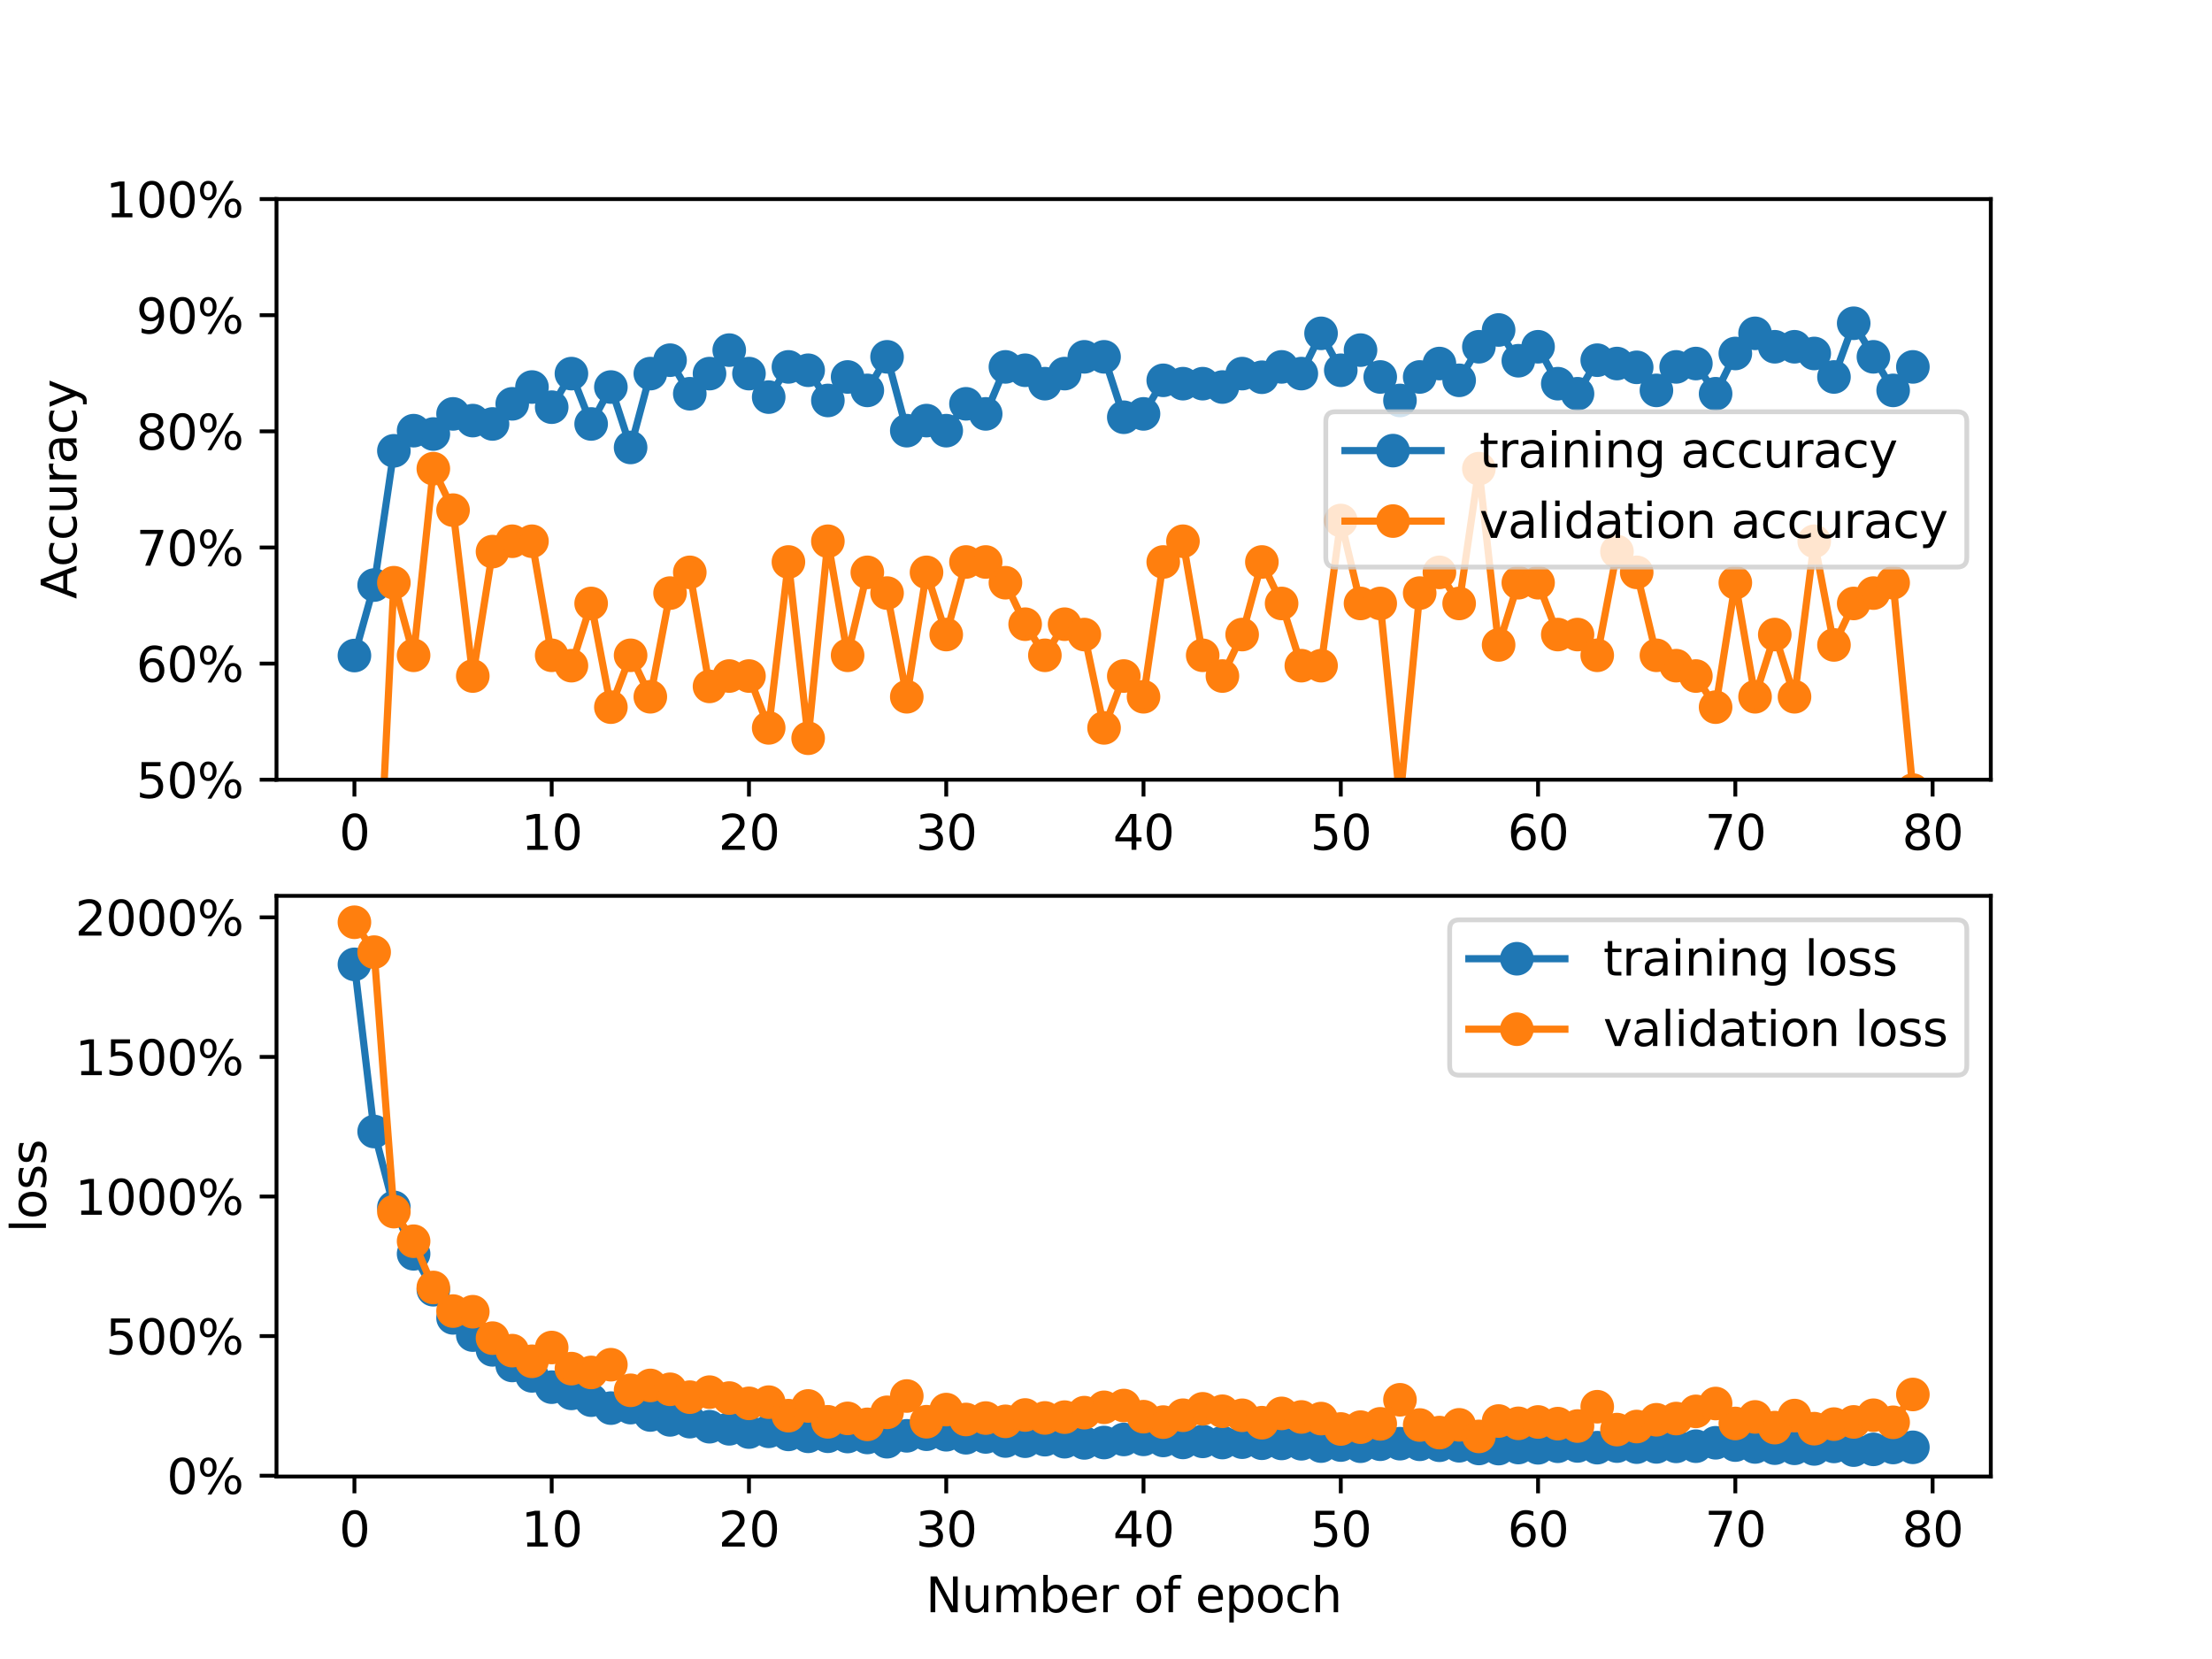 <?xml version="1.0" encoding="utf-8" standalone="no"?>
<!DOCTYPE svg PUBLIC "-//W3C//DTD SVG 1.1//EN"
  "http://www.w3.org/Graphics/SVG/1.1/DTD/svg11.dtd">
<svg xmlns:xlink="http://www.w3.org/1999/xlink" width="460.8pt" height="345.6pt" viewBox="0 0 460.8 345.6" xmlns="http://www.w3.org/2000/svg" version="1.1">
 <defs>
  <style type="text/css">*{stroke-linejoin: round; stroke-linecap: butt}</style>
 </defs>
 <g id="figure_1">
  <g id="patch_1">
   <path d="M 0 345.6 
L 460.8 345.6 
L 460.8 0 
L 0 0 
z
" style="fill: #ffffff"/>
  </g>
  <g id="axes_1">
   <g id="patch_2">
    <path d="M 57.6 162.432 
L 414.72 162.432 
L 414.72 41.472 
L 57.6 41.472 
z
" style="fill: #ffffff"/>
   </g>
   <g id="matplotlib.axis_1">
    <g id="xtick_1">
     <g id="line2d_1">
      <defs>
       <path id="m113b3f2767" d="M 0 0 
L 0 3.5 
" style="stroke: #000000; stroke-width: 0.8"/>
      </defs>
      <g>
       <use xlink:href="#m113b3f2767" x="73.833" y="162.432" style="stroke: #000000; stroke-width: 0.8"/>
      </g>
     </g>
     <g id="text_1">
      <!-- 0 -->
      <g transform="translate(70.651 177.03) scale(0.1 -0.1)">
       <defs>
        <path id="DejaVuSans-30" d="M 2034 4250 
Q 1547 4250 1301 3770 
Q 1056 3291 1056 2328 
Q 1056 1369 1301 889 
Q 1547 409 2034 409 
Q 2525 409 2770 889 
Q 3016 1369 3016 2328 
Q 3016 3291 2770 3770 
Q 2525 4250 2034 4250 
z
M 2034 4750 
Q 2819 4750 3233 4129 
Q 3647 3509 3647 2328 
Q 3647 1150 3233 529 
Q 2819 -91 2034 -91 
Q 1250 -91 836 529 
Q 422 1150 422 2328 
Q 422 3509 836 4129 
Q 1250 4750 2034 4750 
z
" transform="scale(0.016)"/>
       </defs>
       <use xlink:href="#DejaVuSans-30"/>
      </g>
     </g>
    </g>
    <g id="xtick_2">
     <g id="line2d_2">
      <g>
       <use xlink:href="#m113b3f2767" x="114.928" y="162.432" style="stroke: #000000; stroke-width: 0.8"/>
      </g>
     </g>
     <g id="text_2">
      <!-- 10 -->
      <g transform="translate(108.566 177.03) scale(0.1 -0.1)">
       <defs>
        <path id="DejaVuSans-31" d="M 794 531 
L 1825 531 
L 1825 4091 
L 703 3866 
L 703 4441 
L 1819 4666 
L 2450 4666 
L 2450 531 
L 3481 531 
L 3481 0 
L 794 0 
L 794 531 
z
" transform="scale(0.016)"/>
       </defs>
       <use xlink:href="#DejaVuSans-31"/>
       <use xlink:href="#DejaVuSans-30" x="63.623"/>
      </g>
     </g>
    </g>
    <g id="xtick_3">
     <g id="line2d_3">
      <g>
       <use xlink:href="#m113b3f2767" x="156.024" y="162.432" style="stroke: #000000; stroke-width: 0.8"/>
      </g>
     </g>
     <g id="text_3">
      <!-- 20 -->
      <g transform="translate(149.661 177.03) scale(0.1 -0.1)">
       <defs>
        <path id="DejaVuSans-32" d="M 1228 531 
L 3431 531 
L 3431 0 
L 469 0 
L 469 531 
Q 828 903 1448 1529 
Q 2069 2156 2228 2338 
Q 2531 2678 2651 2914 
Q 2772 3150 2772 3378 
Q 2772 3750 2511 3984 
Q 2250 4219 1831 4219 
Q 1534 4219 1204 4116 
Q 875 4013 500 3803 
L 500 4441 
Q 881 4594 1212 4672 
Q 1544 4750 1819 4750 
Q 2544 4750 2975 4387 
Q 3406 4025 3406 3419 
Q 3406 3131 3298 2873 
Q 3191 2616 2906 2266 
Q 2828 2175 2409 1742 
Q 1991 1309 1228 531 
z
" transform="scale(0.016)"/>
       </defs>
       <use xlink:href="#DejaVuSans-32"/>
       <use xlink:href="#DejaVuSans-30" x="63.623"/>
      </g>
     </g>
    </g>
    <g id="xtick_4">
     <g id="line2d_4">
      <g>
       <use xlink:href="#m113b3f2767" x="197.119" y="162.432" style="stroke: #000000; stroke-width: 0.8"/>
      </g>
     </g>
     <g id="text_4">
      <!-- 30 -->
      <g transform="translate(190.757 177.03) scale(0.1 -0.1)">
       <defs>
        <path id="DejaVuSans-33" d="M 2597 2516 
Q 3050 2419 3304 2112 
Q 3559 1806 3559 1356 
Q 3559 666 3084 287 
Q 2609 -91 1734 -91 
Q 1441 -91 1130 -33 
Q 819 25 488 141 
L 488 750 
Q 750 597 1062 519 
Q 1375 441 1716 441 
Q 2309 441 2620 675 
Q 2931 909 2931 1356 
Q 2931 1769 2642 2001 
Q 2353 2234 1838 2234 
L 1294 2234 
L 1294 2753 
L 1863 2753 
Q 2328 2753 2575 2939 
Q 2822 3125 2822 3475 
Q 2822 3834 2567 4026 
Q 2313 4219 1838 4219 
Q 1578 4219 1281 4162 
Q 984 4106 628 3988 
L 628 4550 
Q 988 4650 1302 4700 
Q 1616 4750 1894 4750 
Q 2613 4750 3031 4423 
Q 3450 4097 3450 3541 
Q 3450 3153 3228 2886 
Q 3006 2619 2597 2516 
z
" transform="scale(0.016)"/>
       </defs>
       <use xlink:href="#DejaVuSans-33"/>
       <use xlink:href="#DejaVuSans-30" x="63.623"/>
      </g>
     </g>
    </g>
    <g id="xtick_5">
     <g id="line2d_5">
      <g>
       <use xlink:href="#m113b3f2767" x="238.215" y="162.432" style="stroke: #000000; stroke-width: 0.8"/>
      </g>
     </g>
     <g id="text_5">
      <!-- 40 -->
      <g transform="translate(231.852 177.03) scale(0.1 -0.1)">
       <defs>
        <path id="DejaVuSans-34" d="M 2419 4116 
L 825 1625 
L 2419 1625 
L 2419 4116 
z
M 2253 4666 
L 3047 4666 
L 3047 1625 
L 3713 1625 
L 3713 1100 
L 3047 1100 
L 3047 0 
L 2419 0 
L 2419 1100 
L 313 1100 
L 313 1709 
L 2253 4666 
z
" transform="scale(0.016)"/>
       </defs>
       <use xlink:href="#DejaVuSans-34"/>
       <use xlink:href="#DejaVuSans-30" x="63.623"/>
      </g>
     </g>
    </g>
    <g id="xtick_6">
     <g id="line2d_6">
      <g>
       <use xlink:href="#m113b3f2767" x="279.31" y="162.432" style="stroke: #000000; stroke-width: 0.8"/>
      </g>
     </g>
     <g id="text_6">
      <!-- 50 -->
      <g transform="translate(272.948 177.03) scale(0.1 -0.1)">
       <defs>
        <path id="DejaVuSans-35" d="M 691 4666 
L 3169 4666 
L 3169 4134 
L 1269 4134 
L 1269 2991 
Q 1406 3038 1543 3061 
Q 1681 3084 1819 3084 
Q 2600 3084 3056 2656 
Q 3513 2228 3513 1497 
Q 3513 744 3044 326 
Q 2575 -91 1722 -91 
Q 1428 -91 1123 -41 
Q 819 9 494 109 
L 494 744 
Q 775 591 1075 516 
Q 1375 441 1709 441 
Q 2250 441 2565 725 
Q 2881 1009 2881 1497 
Q 2881 1984 2565 2268 
Q 2250 2553 1709 2553 
Q 1456 2553 1204 2497 
Q 953 2441 691 2322 
L 691 4666 
z
" transform="scale(0.016)"/>
       </defs>
       <use xlink:href="#DejaVuSans-35"/>
       <use xlink:href="#DejaVuSans-30" x="63.623"/>
      </g>
     </g>
    </g>
    <g id="xtick_7">
     <g id="line2d_7">
      <g>
       <use xlink:href="#m113b3f2767" x="320.406" y="162.432" style="stroke: #000000; stroke-width: 0.8"/>
      </g>
     </g>
     <g id="text_7">
      <!-- 60 -->
      <g transform="translate(314.043 177.03) scale(0.1 -0.1)">
       <defs>
        <path id="DejaVuSans-36" d="M 2113 2584 
Q 1688 2584 1439 2293 
Q 1191 2003 1191 1497 
Q 1191 994 1439 701 
Q 1688 409 2113 409 
Q 2538 409 2786 701 
Q 3034 994 3034 1497 
Q 3034 2003 2786 2293 
Q 2538 2584 2113 2584 
z
M 3366 4563 
L 3366 3988 
Q 3128 4100 2886 4159 
Q 2644 4219 2406 4219 
Q 1781 4219 1451 3797 
Q 1122 3375 1075 2522 
Q 1259 2794 1537 2939 
Q 1816 3084 2150 3084 
Q 2853 3084 3261 2657 
Q 3669 2231 3669 1497 
Q 3669 778 3244 343 
Q 2819 -91 2113 -91 
Q 1303 -91 875 529 
Q 447 1150 447 2328 
Q 447 3434 972 4092 
Q 1497 4750 2381 4750 
Q 2619 4750 2861 4703 
Q 3103 4656 3366 4563 
z
" transform="scale(0.016)"/>
       </defs>
       <use xlink:href="#DejaVuSans-36"/>
       <use xlink:href="#DejaVuSans-30" x="63.623"/>
      </g>
     </g>
    </g>
    <g id="xtick_8">
     <g id="line2d_8">
      <g>
       <use xlink:href="#m113b3f2767" x="361.501" y="162.432" style="stroke: #000000; stroke-width: 0.8"/>
      </g>
     </g>
     <g id="text_8">
      <!-- 70 -->
      <g transform="translate(355.139 177.03) scale(0.1 -0.1)">
       <defs>
        <path id="DejaVuSans-37" d="M 525 4666 
L 3525 4666 
L 3525 4397 
L 1831 0 
L 1172 0 
L 2766 4134 
L 525 4134 
L 525 4666 
z
" transform="scale(0.016)"/>
       </defs>
       <use xlink:href="#DejaVuSans-37"/>
       <use xlink:href="#DejaVuSans-30" x="63.623"/>
      </g>
     </g>
    </g>
    <g id="xtick_9">
     <g id="line2d_9">
      <g>
       <use xlink:href="#m113b3f2767" x="402.597" y="162.432" style="stroke: #000000; stroke-width: 0.8"/>
      </g>
     </g>
     <g id="text_9">
      <!-- 80 -->
      <g transform="translate(396.234 177.03) scale(0.1 -0.1)">
       <defs>
        <path id="DejaVuSans-38" d="M 2034 2216 
Q 1584 2216 1326 1975 
Q 1069 1734 1069 1313 
Q 1069 891 1326 650 
Q 1584 409 2034 409 
Q 2484 409 2743 651 
Q 3003 894 3003 1313 
Q 3003 1734 2745 1975 
Q 2488 2216 2034 2216 
z
M 1403 2484 
Q 997 2584 770 2862 
Q 544 3141 544 3541 
Q 544 4100 942 4425 
Q 1341 4750 2034 4750 
Q 2731 4750 3128 4425 
Q 3525 4100 3525 3541 
Q 3525 3141 3298 2862 
Q 3072 2584 2669 2484 
Q 3125 2378 3379 2068 
Q 3634 1759 3634 1313 
Q 3634 634 3220 271 
Q 2806 -91 2034 -91 
Q 1263 -91 848 271 
Q 434 634 434 1313 
Q 434 1759 690 2068 
Q 947 2378 1403 2484 
z
M 1172 3481 
Q 1172 3119 1398 2916 
Q 1625 2713 2034 2713 
Q 2441 2713 2670 2916 
Q 2900 3119 2900 3481 
Q 2900 3844 2670 4047 
Q 2441 4250 2034 4250 
Q 1625 4250 1398 4047 
Q 1172 3844 1172 3481 
z
" transform="scale(0.016)"/>
       </defs>
       <use xlink:href="#DejaVuSans-38"/>
       <use xlink:href="#DejaVuSans-30" x="63.623"/>
      </g>
     </g>
    </g>
   </g>
   <g id="matplotlib.axis_2">
    <g id="ytick_1">
     <g id="line2d_10">
      <defs>
       <path id="m98d497a02b" d="M 0 0 
L -3.5 0 
" style="stroke: #000000; stroke-width: 0.8"/>
      </defs>
      <g>
       <use xlink:href="#m98d497a02b" x="57.6" y="162.432" style="stroke: #000000; stroke-width: 0.8"/>
      </g>
     </g>
     <g id="text_10">
      <!-- 50% -->
      <g transform="translate(28.373 166.231) scale(0.1 -0.1)">
       <defs>
        <path id="DejaVuSans-25" d="M 4653 2053 
Q 4381 2053 4226 1822 
Q 4072 1591 4072 1178 
Q 4072 772 4226 539 
Q 4381 306 4653 306 
Q 4919 306 5073 539 
Q 5228 772 5228 1178 
Q 5228 1588 5073 1820 
Q 4919 2053 4653 2053 
z
M 4653 2450 
Q 5147 2450 5437 2106 
Q 5728 1763 5728 1178 
Q 5728 594 5436 251 
Q 5144 -91 4653 -91 
Q 4153 -91 3862 251 
Q 3572 594 3572 1178 
Q 3572 1766 3864 2108 
Q 4156 2450 4653 2450 
z
M 1428 4353 
Q 1159 4353 1004 4120 
Q 850 3888 850 3481 
Q 850 3069 1003 2837 
Q 1156 2606 1428 2606 
Q 1700 2606 1854 2837 
Q 2009 3069 2009 3481 
Q 2009 3884 1853 4118 
Q 1697 4353 1428 4353 
z
M 4250 4750 
L 4750 4750 
L 1831 -91 
L 1331 -91 
L 4250 4750 
z
M 1428 4750 
Q 1922 4750 2215 4408 
Q 2509 4066 2509 3481 
Q 2509 2891 2217 2550 
Q 1925 2209 1428 2209 
Q 931 2209 642 2551 
Q 353 2894 353 3481 
Q 353 4063 643 4406 
Q 934 4750 1428 4750 
z
" transform="scale(0.016)"/>
       </defs>
       <use xlink:href="#DejaVuSans-35"/>
       <use xlink:href="#DejaVuSans-30" x="63.623"/>
       <use xlink:href="#DejaVuSans-25" x="127.246"/>
      </g>
     </g>
    </g>
    <g id="ytick_2">
     <g id="line2d_11">
      <g>
       <use xlink:href="#m98d497a02b" x="57.6" y="138.24" style="stroke: #000000; stroke-width: 0.8"/>
      </g>
     </g>
     <g id="text_11">
      <!-- 60% -->
      <g transform="translate(28.373 142.039) scale(0.1 -0.1)">
       <use xlink:href="#DejaVuSans-36"/>
       <use xlink:href="#DejaVuSans-30" x="63.623"/>
       <use xlink:href="#DejaVuSans-25" x="127.246"/>
      </g>
     </g>
    </g>
    <g id="ytick_3">
     <g id="line2d_12">
      <g>
       <use xlink:href="#m98d497a02b" x="57.6" y="114.048" style="stroke: #000000; stroke-width: 0.8"/>
      </g>
     </g>
     <g id="text_12">
      <!-- 70% -->
      <g transform="translate(28.373 117.847) scale(0.1 -0.1)">
       <use xlink:href="#DejaVuSans-37"/>
       <use xlink:href="#DejaVuSans-30" x="63.623"/>
       <use xlink:href="#DejaVuSans-25" x="127.246"/>
      </g>
     </g>
    </g>
    <g id="ytick_4">
     <g id="line2d_13">
      <g>
       <use xlink:href="#m98d497a02b" x="57.6" y="89.856" style="stroke: #000000; stroke-width: 0.8"/>
      </g>
     </g>
     <g id="text_13">
      <!-- 80% -->
      <g transform="translate(28.373 93.655) scale(0.1 -0.1)">
       <use xlink:href="#DejaVuSans-38"/>
       <use xlink:href="#DejaVuSans-30" x="63.623"/>
       <use xlink:href="#DejaVuSans-25" x="127.246"/>
      </g>
     </g>
    </g>
    <g id="ytick_5">
     <g id="line2d_14">
      <g>
       <use xlink:href="#m98d497a02b" x="57.6" y="65.664" style="stroke: #000000; stroke-width: 0.8"/>
      </g>
     </g>
     <g id="text_14">
      <!-- 90% -->
      <g transform="translate(28.373 69.463) scale(0.1 -0.1)">
       <defs>
        <path id="DejaVuSans-39" d="M 703 97 
L 703 672 
Q 941 559 1184 500 
Q 1428 441 1663 441 
Q 2288 441 2617 861 
Q 2947 1281 2994 2138 
Q 2813 1869 2534 1725 
Q 2256 1581 1919 1581 
Q 1219 1581 811 2004 
Q 403 2428 403 3163 
Q 403 3881 828 4315 
Q 1253 4750 1959 4750 
Q 2769 4750 3195 4129 
Q 3622 3509 3622 2328 
Q 3622 1225 3098 567 
Q 2575 -91 1691 -91 
Q 1453 -91 1209 -44 
Q 966 3 703 97 
z
M 1959 2075 
Q 2384 2075 2632 2365 
Q 2881 2656 2881 3163 
Q 2881 3666 2632 3958 
Q 2384 4250 1959 4250 
Q 1534 4250 1286 3958 
Q 1038 3666 1038 3163 
Q 1038 2656 1286 2365 
Q 1534 2075 1959 2075 
z
" transform="scale(0.016)"/>
       </defs>
       <use xlink:href="#DejaVuSans-39"/>
       <use xlink:href="#DejaVuSans-30" x="63.623"/>
       <use xlink:href="#DejaVuSans-25" x="127.246"/>
      </g>
     </g>
    </g>
    <g id="ytick_6">
     <g id="line2d_15">
      <g>
       <use xlink:href="#m98d497a02b" x="57.6" y="41.472" style="stroke: #000000; stroke-width: 0.8"/>
      </g>
     </g>
     <g id="text_15">
      <!-- 100% -->
      <g transform="translate(22.011 45.271) scale(0.1 -0.1)">
       <use xlink:href="#DejaVuSans-31"/>
       <use xlink:href="#DejaVuSans-30" x="63.623"/>
       <use xlink:href="#DejaVuSans-30" x="127.246"/>
       <use xlink:href="#DejaVuSans-25" x="190.869"/>
      </g>
     </g>
    </g>
    <g id="text_16">
     <!-- Accuracy -->
     <g transform="translate(15.931 124.78) rotate(-90) scale(0.1 -0.1)">
      <defs>
       <path id="DejaVuSans-41" d="M 2188 4044 
L 1331 1722 
L 3047 1722 
L 2188 4044 
z
M 1831 4666 
L 2547 4666 
L 4325 0 
L 3669 0 
L 3244 1197 
L 1141 1197 
L 716 0 
L 50 0 
L 1831 4666 
z
" transform="scale(0.016)"/>
       <path id="DejaVuSans-63" d="M 3122 3366 
L 3122 2828 
Q 2878 2963 2633 3030 
Q 2388 3097 2138 3097 
Q 1578 3097 1268 2742 
Q 959 2388 959 1747 
Q 959 1106 1268 751 
Q 1578 397 2138 397 
Q 2388 397 2633 464 
Q 2878 531 3122 666 
L 3122 134 
Q 2881 22 2623 -34 
Q 2366 -91 2075 -91 
Q 1284 -91 818 406 
Q 353 903 353 1747 
Q 353 2603 823 3093 
Q 1294 3584 2113 3584 
Q 2378 3584 2631 3529 
Q 2884 3475 3122 3366 
z
" transform="scale(0.016)"/>
       <path id="DejaVuSans-75" d="M 544 1381 
L 544 3500 
L 1119 3500 
L 1119 1403 
Q 1119 906 1312 657 
Q 1506 409 1894 409 
Q 2359 409 2629 706 
Q 2900 1003 2900 1516 
L 2900 3500 
L 3475 3500 
L 3475 0 
L 2900 0 
L 2900 538 
Q 2691 219 2414 64 
Q 2138 -91 1772 -91 
Q 1169 -91 856 284 
Q 544 659 544 1381 
z
M 1991 3584 
L 1991 3584 
z
" transform="scale(0.016)"/>
       <path id="DejaVuSans-72" d="M 2631 2963 
Q 2534 3019 2420 3045 
Q 2306 3072 2169 3072 
Q 1681 3072 1420 2755 
Q 1159 2438 1159 1844 
L 1159 0 
L 581 0 
L 581 3500 
L 1159 3500 
L 1159 2956 
Q 1341 3275 1631 3429 
Q 1922 3584 2338 3584 
Q 2397 3584 2469 3576 
Q 2541 3569 2628 3553 
L 2631 2963 
z
" transform="scale(0.016)"/>
       <path id="DejaVuSans-61" d="M 2194 1759 
Q 1497 1759 1228 1600 
Q 959 1441 959 1056 
Q 959 750 1161 570 
Q 1363 391 1709 391 
Q 2188 391 2477 730 
Q 2766 1069 2766 1631 
L 2766 1759 
L 2194 1759 
z
M 3341 1997 
L 3341 0 
L 2766 0 
L 2766 531 
Q 2569 213 2275 61 
Q 1981 -91 1556 -91 
Q 1019 -91 701 211 
Q 384 513 384 1019 
Q 384 1609 779 1909 
Q 1175 2209 1959 2209 
L 2766 2209 
L 2766 2266 
Q 2766 2663 2505 2880 
Q 2244 3097 1772 3097 
Q 1472 3097 1187 3025 
Q 903 2953 641 2809 
L 641 3341 
Q 956 3463 1253 3523 
Q 1550 3584 1831 3584 
Q 2591 3584 2966 3190 
Q 3341 2797 3341 1997 
z
" transform="scale(0.016)"/>
       <path id="DejaVuSans-79" d="M 2059 -325 
Q 1816 -950 1584 -1140 
Q 1353 -1331 966 -1331 
L 506 -1331 
L 506 -850 
L 844 -850 
Q 1081 -850 1212 -737 
Q 1344 -625 1503 -206 
L 1606 56 
L 191 3500 
L 800 3500 
L 1894 763 
L 2988 3500 
L 3597 3500 
L 2059 -325 
z
" transform="scale(0.016)"/>
      </defs>
      <use xlink:href="#DejaVuSans-41"/>
      <use xlink:href="#DejaVuSans-63" x="66.658"/>
      <use xlink:href="#DejaVuSans-63" x="121.639"/>
      <use xlink:href="#DejaVuSans-75" x="176.619"/>
      <use xlink:href="#DejaVuSans-72" x="239.998"/>
      <use xlink:href="#DejaVuSans-61" x="281.111"/>
      <use xlink:href="#DejaVuSans-63" x="342.391"/>
      <use xlink:href="#DejaVuSans-79" x="397.371"/>
     </g>
    </g>
   </g>
   <g id="line2d_16">
    <path d="M 73.833 136.562 
L 77.942 121.879 
L 82.052 93.911 
L 86.161 89.716 
L 90.271 90.415 
L 94.38 86.22 
L 98.49 87.619 
L 102.6 88.318 
L 106.709 84.123 
L 110.819 80.627 
L 114.928 84.822 
L 119.038 77.83 
L 123.147 88.318 
L 127.257 80.627 
L 131.366 93.212 
L 135.476 77.83 
L 139.586 75.033 
L 143.695 82.025 
L 147.805 77.83 
L 151.914 72.936 
L 156.024 77.83 
L 160.133 82.724 
L 164.243 76.432 
L 168.352 77.131 
L 172.462 83.423 
L 176.572 78.529 
L 180.681 81.326 
L 184.791 74.334 
L 188.9 89.716 
L 193.01 87.619 
L 197.119 89.716 
L 201.229 84.123 
L 205.338 86.22 
L 209.448 76.432 
L 213.557 77.131 
L 217.667 79.927 
L 221.777 77.83 
L 225.886 74.334 
L 229.996 74.334 
L 234.105 86.919 
L 238.215 86.22 
L 242.324 79.228 
L 246.434 79.927 
L 250.543 79.927 
L 254.653 80.627 
L 258.763 77.83 
L 262.872 78.585 
L 266.982 76.432 
L 271.091 77.83 
L 275.201 69.44 
L 279.31 77.131 
L 283.42 72.936 
L 287.529 78.529 
L 291.639 83.423 
L 295.748 78.529 
L 299.858 75.732 
L 303.968 79.228 
L 308.077 72.236 
L 312.187 68.74 
L 316.296 75.148 
L 320.406 72.236 
L 324.515 79.927 
L 328.625 82.025 
L 332.734 75.033 
L 336.844 75.732 
L 340.954 76.523 
L 345.063 81.326 
L 349.173 76.432 
L 353.282 75.732 
L 357.392 82.025 
L 361.501 73.635 
L 365.611 69.44 
L 369.72 72.236 
L 373.83 72.236 
L 377.94 73.635 
L 382.049 78.529 
L 386.159 67.342 
L 390.268 74.334 
L 394.378 81.326 
L 398.487 76.432 
" clip-path="url(#p4b4e06d9d8)" style="fill: none; stroke: #1f77b4; stroke-width: 1.5; stroke-linecap: square"/>
    <defs>
     <path id="mfae628ad4e" d="M 0 3 
C 0.796 3 1.559 2.684 2.121 2.121 
C 2.684 1.559 3 0.796 3 0 
C 3 -0.796 2.684 -1.559 2.121 -2.121 
C 1.559 -2.684 0.796 -3 0 -3 
C -0.796 -3 -1.559 -2.684 -2.121 -2.121 
C -2.684 -1.559 -3 -0.796 -3 0 
C -3 0.796 -2.684 1.559 -2.121 2.121 
C -1.559 2.684 -0.796 3 0 3 
z
" style="stroke: #1f77b4"/>
    </defs>
    <g clip-path="url(#p4b4e06d9d8)">
     <use xlink:href="#mfae628ad4e" x="73.833" y="136.562" style="fill: #1f77b4; stroke: #1f77b4"/>
     <use xlink:href="#mfae628ad4e" x="77.942" y="121.879" style="fill: #1f77b4; stroke: #1f77b4"/>
     <use xlink:href="#mfae628ad4e" x="82.052" y="93.911" style="fill: #1f77b4; stroke: #1f77b4"/>
     <use xlink:href="#mfae628ad4e" x="86.161" y="89.716" style="fill: #1f77b4; stroke: #1f77b4"/>
     <use xlink:href="#mfae628ad4e" x="90.271" y="90.415" style="fill: #1f77b4; stroke: #1f77b4"/>
     <use xlink:href="#mfae628ad4e" x="94.38" y="86.22" style="fill: #1f77b4; stroke: #1f77b4"/>
     <use xlink:href="#mfae628ad4e" x="98.49" y="87.619" style="fill: #1f77b4; stroke: #1f77b4"/>
     <use xlink:href="#mfae628ad4e" x="102.6" y="88.318" style="fill: #1f77b4; stroke: #1f77b4"/>
     <use xlink:href="#mfae628ad4e" x="106.709" y="84.123" style="fill: #1f77b4; stroke: #1f77b4"/>
     <use xlink:href="#mfae628ad4e" x="110.819" y="80.627" style="fill: #1f77b4; stroke: #1f77b4"/>
     <use xlink:href="#mfae628ad4e" x="114.928" y="84.822" style="fill: #1f77b4; stroke: #1f77b4"/>
     <use xlink:href="#mfae628ad4e" x="119.038" y="77.83" style="fill: #1f77b4; stroke: #1f77b4"/>
     <use xlink:href="#mfae628ad4e" x="123.147" y="88.318" style="fill: #1f77b4; stroke: #1f77b4"/>
     <use xlink:href="#mfae628ad4e" x="127.257" y="80.627" style="fill: #1f77b4; stroke: #1f77b4"/>
     <use xlink:href="#mfae628ad4e" x="131.366" y="93.212" style="fill: #1f77b4; stroke: #1f77b4"/>
     <use xlink:href="#mfae628ad4e" x="135.476" y="77.83" style="fill: #1f77b4; stroke: #1f77b4"/>
     <use xlink:href="#mfae628ad4e" x="139.586" y="75.033" style="fill: #1f77b4; stroke: #1f77b4"/>
     <use xlink:href="#mfae628ad4e" x="143.695" y="82.025" style="fill: #1f77b4; stroke: #1f77b4"/>
     <use xlink:href="#mfae628ad4e" x="147.805" y="77.83" style="fill: #1f77b4; stroke: #1f77b4"/>
     <use xlink:href="#mfae628ad4e" x="151.914" y="72.936" style="fill: #1f77b4; stroke: #1f77b4"/>
     <use xlink:href="#mfae628ad4e" x="156.024" y="77.83" style="fill: #1f77b4; stroke: #1f77b4"/>
     <use xlink:href="#mfae628ad4e" x="160.133" y="82.724" style="fill: #1f77b4; stroke: #1f77b4"/>
     <use xlink:href="#mfae628ad4e" x="164.243" y="76.432" style="fill: #1f77b4; stroke: #1f77b4"/>
     <use xlink:href="#mfae628ad4e" x="168.352" y="77.131" style="fill: #1f77b4; stroke: #1f77b4"/>
     <use xlink:href="#mfae628ad4e" x="172.462" y="83.423" style="fill: #1f77b4; stroke: #1f77b4"/>
     <use xlink:href="#mfae628ad4e" x="176.572" y="78.529" style="fill: #1f77b4; stroke: #1f77b4"/>
     <use xlink:href="#mfae628ad4e" x="180.681" y="81.326" style="fill: #1f77b4; stroke: #1f77b4"/>
     <use xlink:href="#mfae628ad4e" x="184.791" y="74.334" style="fill: #1f77b4; stroke: #1f77b4"/>
     <use xlink:href="#mfae628ad4e" x="188.9" y="89.716" style="fill: #1f77b4; stroke: #1f77b4"/>
     <use xlink:href="#mfae628ad4e" x="193.01" y="87.619" style="fill: #1f77b4; stroke: #1f77b4"/>
     <use xlink:href="#mfae628ad4e" x="197.119" y="89.716" style="fill: #1f77b4; stroke: #1f77b4"/>
     <use xlink:href="#mfae628ad4e" x="201.229" y="84.123" style="fill: #1f77b4; stroke: #1f77b4"/>
     <use xlink:href="#mfae628ad4e" x="205.338" y="86.22" style="fill: #1f77b4; stroke: #1f77b4"/>
     <use xlink:href="#mfae628ad4e" x="209.448" y="76.432" style="fill: #1f77b4; stroke: #1f77b4"/>
     <use xlink:href="#mfae628ad4e" x="213.557" y="77.131" style="fill: #1f77b4; stroke: #1f77b4"/>
     <use xlink:href="#mfae628ad4e" x="217.667" y="79.927" style="fill: #1f77b4; stroke: #1f77b4"/>
     <use xlink:href="#mfae628ad4e" x="221.777" y="77.83" style="fill: #1f77b4; stroke: #1f77b4"/>
     <use xlink:href="#mfae628ad4e" x="225.886" y="74.334" style="fill: #1f77b4; stroke: #1f77b4"/>
     <use xlink:href="#mfae628ad4e" x="229.996" y="74.334" style="fill: #1f77b4; stroke: #1f77b4"/>
     <use xlink:href="#mfae628ad4e" x="234.105" y="86.919" style="fill: #1f77b4; stroke: #1f77b4"/>
     <use xlink:href="#mfae628ad4e" x="238.215" y="86.22" style="fill: #1f77b4; stroke: #1f77b4"/>
     <use xlink:href="#mfae628ad4e" x="242.324" y="79.228" style="fill: #1f77b4; stroke: #1f77b4"/>
     <use xlink:href="#mfae628ad4e" x="246.434" y="79.927" style="fill: #1f77b4; stroke: #1f77b4"/>
     <use xlink:href="#mfae628ad4e" x="250.543" y="79.927" style="fill: #1f77b4; stroke: #1f77b4"/>
     <use xlink:href="#mfae628ad4e" x="254.653" y="80.627" style="fill: #1f77b4; stroke: #1f77b4"/>
     <use xlink:href="#mfae628ad4e" x="258.763" y="77.83" style="fill: #1f77b4; stroke: #1f77b4"/>
     <use xlink:href="#mfae628ad4e" x="262.872" y="78.585" style="fill: #1f77b4; stroke: #1f77b4"/>
     <use xlink:href="#mfae628ad4e" x="266.982" y="76.432" style="fill: #1f77b4; stroke: #1f77b4"/>
     <use xlink:href="#mfae628ad4e" x="271.091" y="77.83" style="fill: #1f77b4; stroke: #1f77b4"/>
     <use xlink:href="#mfae628ad4e" x="275.201" y="69.44" style="fill: #1f77b4; stroke: #1f77b4"/>
     <use xlink:href="#mfae628ad4e" x="279.31" y="77.131" style="fill: #1f77b4; stroke: #1f77b4"/>
     <use xlink:href="#mfae628ad4e" x="283.42" y="72.936" style="fill: #1f77b4; stroke: #1f77b4"/>
     <use xlink:href="#mfae628ad4e" x="287.529" y="78.529" style="fill: #1f77b4; stroke: #1f77b4"/>
     <use xlink:href="#mfae628ad4e" x="291.639" y="83.423" style="fill: #1f77b4; stroke: #1f77b4"/>
     <use xlink:href="#mfae628ad4e" x="295.748" y="78.529" style="fill: #1f77b4; stroke: #1f77b4"/>
     <use xlink:href="#mfae628ad4e" x="299.858" y="75.732" style="fill: #1f77b4; stroke: #1f77b4"/>
     <use xlink:href="#mfae628ad4e" x="303.968" y="79.228" style="fill: #1f77b4; stroke: #1f77b4"/>
     <use xlink:href="#mfae628ad4e" x="308.077" y="72.236" style="fill: #1f77b4; stroke: #1f77b4"/>
     <use xlink:href="#mfae628ad4e" x="312.187" y="68.74" style="fill: #1f77b4; stroke: #1f77b4"/>
     <use xlink:href="#mfae628ad4e" x="316.296" y="75.148" style="fill: #1f77b4; stroke: #1f77b4"/>
     <use xlink:href="#mfae628ad4e" x="320.406" y="72.236" style="fill: #1f77b4; stroke: #1f77b4"/>
     <use xlink:href="#mfae628ad4e" x="324.515" y="79.927" style="fill: #1f77b4; stroke: #1f77b4"/>
     <use xlink:href="#mfae628ad4e" x="328.625" y="82.025" style="fill: #1f77b4; stroke: #1f77b4"/>
     <use xlink:href="#mfae628ad4e" x="332.734" y="75.033" style="fill: #1f77b4; stroke: #1f77b4"/>
     <use xlink:href="#mfae628ad4e" x="336.844" y="75.732" style="fill: #1f77b4; stroke: #1f77b4"/>
     <use xlink:href="#mfae628ad4e" x="340.954" y="76.523" style="fill: #1f77b4; stroke: #1f77b4"/>
     <use xlink:href="#mfae628ad4e" x="345.063" y="81.326" style="fill: #1f77b4; stroke: #1f77b4"/>
     <use xlink:href="#mfae628ad4e" x="349.173" y="76.432" style="fill: #1f77b4; stroke: #1f77b4"/>
     <use xlink:href="#mfae628ad4e" x="353.282" y="75.732" style="fill: #1f77b4; stroke: #1f77b4"/>
     <use xlink:href="#mfae628ad4e" x="357.392" y="82.025" style="fill: #1f77b4; stroke: #1f77b4"/>
     <use xlink:href="#mfae628ad4e" x="361.501" y="73.635" style="fill: #1f77b4; stroke: #1f77b4"/>
     <use xlink:href="#mfae628ad4e" x="365.611" y="69.44" style="fill: #1f77b4; stroke: #1f77b4"/>
     <use xlink:href="#mfae628ad4e" x="369.72" y="72.236" style="fill: #1f77b4; stroke: #1f77b4"/>
     <use xlink:href="#mfae628ad4e" x="373.83" y="72.236" style="fill: #1f77b4; stroke: #1f77b4"/>
     <use xlink:href="#mfae628ad4e" x="377.94" y="73.635" style="fill: #1f77b4; stroke: #1f77b4"/>
     <use xlink:href="#mfae628ad4e" x="382.049" y="78.529" style="fill: #1f77b4; stroke: #1f77b4"/>
     <use xlink:href="#mfae628ad4e" x="386.159" y="67.342" style="fill: #1f77b4; stroke: #1f77b4"/>
     <use xlink:href="#mfae628ad4e" x="390.268" y="74.334" style="fill: #1f77b4; stroke: #1f77b4"/>
     <use xlink:href="#mfae628ad4e" x="394.378" y="81.326" style="fill: #1f77b4; stroke: #1f77b4"/>
     <use xlink:href="#mfae628ad4e" x="398.487" y="76.432" style="fill: #1f77b4; stroke: #1f77b4"/>
    </g>
   </g>
   <g id="line2d_17">
    <path d="M 73.833 173.232 
L 77.942 205.632 
L 82.052 121.392 
L 86.161 136.512 
L 90.271 97.632 
L 94.38 106.272 
L 98.49 140.832 
L 102.6 114.912 
L 106.709 112.752 
L 110.819 112.752 
L 114.928 136.512 
L 119.038 138.672 
L 123.147 125.712 
L 127.257 147.312 
L 131.366 136.512 
L 135.476 145.152 
L 139.586 123.552 
L 143.695 119.232 
L 147.805 142.992 
L 151.914 140.832 
L 156.024 140.832 
L 160.133 151.632 
L 164.243 117.072 
L 168.352 153.792 
L 172.462 112.752 
L 176.572 136.512 
L 180.681 119.232 
L 184.791 123.552 
L 188.9 145.152 
L 193.01 119.232 
L 197.119 132.192 
L 201.229 117.072 
L 205.338 117.072 
L 209.448 121.392 
L 213.557 130.032 
L 217.667 136.512 
L 221.777 130.032 
L 225.886 132.192 
L 229.996 151.632 
L 234.105 140.832 
L 238.215 145.152 
L 242.324 117.072 
L 246.434 112.752 
L 250.543 136.512 
L 254.653 140.832 
L 258.763 132.192 
L 262.872 117.072 
L 266.982 125.712 
L 271.091 138.672 
L 275.201 138.672 
L 279.31 108.432 
L 283.42 125.712 
L 287.529 125.712 
L 291.639 166.752 
L 295.748 123.552 
L 299.858 119.232 
L 303.968 125.712 
L 308.077 97.632 
L 312.187 134.352 
L 316.296 121.392 
L 320.406 121.392 
L 324.515 132.192 
L 328.625 132.192 
L 332.734 136.512 
L 336.844 114.912 
L 340.954 119.232 
L 345.063 136.512 
L 349.173 138.672 
L 353.282 140.832 
L 357.392 147.312 
L 361.501 121.392 
L 365.611 145.152 
L 369.72 132.192 
L 373.83 145.152 
L 377.94 112.752 
L 382.049 134.352 
L 386.159 125.712 
L 390.268 123.552 
L 394.378 121.392 
L 398.487 164.592 
" clip-path="url(#p4b4e06d9d8)" style="fill: none; stroke: #ff7f0e; stroke-width: 1.5; stroke-linecap: square"/>
    <defs>
     <path id="m8fb722a80c" d="M 0 3 
C 0.796 3 1.559 2.684 2.121 2.121 
C 2.684 1.559 3 0.796 3 0 
C 3 -0.796 2.684 -1.559 2.121 -2.121 
C 1.559 -2.684 0.796 -3 0 -3 
C -0.796 -3 -1.559 -2.684 -2.121 -2.121 
C -2.684 -1.559 -3 -0.796 -3 0 
C -3 0.796 -2.684 1.559 -2.121 2.121 
C -1.559 2.684 -0.796 3 0 3 
z
" style="stroke: #ff7f0e"/>
    </defs>
    <g clip-path="url(#p4b4e06d9d8)">
     <use xlink:href="#m8fb722a80c" x="73.833" y="173.232" style="fill: #ff7f0e; stroke: #ff7f0e"/>
     <use xlink:href="#m8fb722a80c" x="77.942" y="205.632" style="fill: #ff7f0e; stroke: #ff7f0e"/>
     <use xlink:href="#m8fb722a80c" x="82.052" y="121.392" style="fill: #ff7f0e; stroke: #ff7f0e"/>
     <use xlink:href="#m8fb722a80c" x="86.161" y="136.512" style="fill: #ff7f0e; stroke: #ff7f0e"/>
     <use xlink:href="#m8fb722a80c" x="90.271" y="97.632" style="fill: #ff7f0e; stroke: #ff7f0e"/>
     <use xlink:href="#m8fb722a80c" x="94.38" y="106.272" style="fill: #ff7f0e; stroke: #ff7f0e"/>
     <use xlink:href="#m8fb722a80c" x="98.49" y="140.832" style="fill: #ff7f0e; stroke: #ff7f0e"/>
     <use xlink:href="#m8fb722a80c" x="102.6" y="114.912" style="fill: #ff7f0e; stroke: #ff7f0e"/>
     <use xlink:href="#m8fb722a80c" x="106.709" y="112.752" style="fill: #ff7f0e; stroke: #ff7f0e"/>
     <use xlink:href="#m8fb722a80c" x="110.819" y="112.752" style="fill: #ff7f0e; stroke: #ff7f0e"/>
     <use xlink:href="#m8fb722a80c" x="114.928" y="136.512" style="fill: #ff7f0e; stroke: #ff7f0e"/>
     <use xlink:href="#m8fb722a80c" x="119.038" y="138.672" style="fill: #ff7f0e; stroke: #ff7f0e"/>
     <use xlink:href="#m8fb722a80c" x="123.147" y="125.712" style="fill: #ff7f0e; stroke: #ff7f0e"/>
     <use xlink:href="#m8fb722a80c" x="127.257" y="147.312" style="fill: #ff7f0e; stroke: #ff7f0e"/>
     <use xlink:href="#m8fb722a80c" x="131.366" y="136.512" style="fill: #ff7f0e; stroke: #ff7f0e"/>
     <use xlink:href="#m8fb722a80c" x="135.476" y="145.152" style="fill: #ff7f0e; stroke: #ff7f0e"/>
     <use xlink:href="#m8fb722a80c" x="139.586" y="123.552" style="fill: #ff7f0e; stroke: #ff7f0e"/>
     <use xlink:href="#m8fb722a80c" x="143.695" y="119.232" style="fill: #ff7f0e; stroke: #ff7f0e"/>
     <use xlink:href="#m8fb722a80c" x="147.805" y="142.992" style="fill: #ff7f0e; stroke: #ff7f0e"/>
     <use xlink:href="#m8fb722a80c" x="151.914" y="140.832" style="fill: #ff7f0e; stroke: #ff7f0e"/>
     <use xlink:href="#m8fb722a80c" x="156.024" y="140.832" style="fill: #ff7f0e; stroke: #ff7f0e"/>
     <use xlink:href="#m8fb722a80c" x="160.133" y="151.632" style="fill: #ff7f0e; stroke: #ff7f0e"/>
     <use xlink:href="#m8fb722a80c" x="164.243" y="117.072" style="fill: #ff7f0e; stroke: #ff7f0e"/>
     <use xlink:href="#m8fb722a80c" x="168.352" y="153.792" style="fill: #ff7f0e; stroke: #ff7f0e"/>
     <use xlink:href="#m8fb722a80c" x="172.462" y="112.752" style="fill: #ff7f0e; stroke: #ff7f0e"/>
     <use xlink:href="#m8fb722a80c" x="176.572" y="136.512" style="fill: #ff7f0e; stroke: #ff7f0e"/>
     <use xlink:href="#m8fb722a80c" x="180.681" y="119.232" style="fill: #ff7f0e; stroke: #ff7f0e"/>
     <use xlink:href="#m8fb722a80c" x="184.791" y="123.552" style="fill: #ff7f0e; stroke: #ff7f0e"/>
     <use xlink:href="#m8fb722a80c" x="188.9" y="145.152" style="fill: #ff7f0e; stroke: #ff7f0e"/>
     <use xlink:href="#m8fb722a80c" x="193.01" y="119.232" style="fill: #ff7f0e; stroke: #ff7f0e"/>
     <use xlink:href="#m8fb722a80c" x="197.119" y="132.192" style="fill: #ff7f0e; stroke: #ff7f0e"/>
     <use xlink:href="#m8fb722a80c" x="201.229" y="117.072" style="fill: #ff7f0e; stroke: #ff7f0e"/>
     <use xlink:href="#m8fb722a80c" x="205.338" y="117.072" style="fill: #ff7f0e; stroke: #ff7f0e"/>
     <use xlink:href="#m8fb722a80c" x="209.448" y="121.392" style="fill: #ff7f0e; stroke: #ff7f0e"/>
     <use xlink:href="#m8fb722a80c" x="213.557" y="130.032" style="fill: #ff7f0e; stroke: #ff7f0e"/>
     <use xlink:href="#m8fb722a80c" x="217.667" y="136.512" style="fill: #ff7f0e; stroke: #ff7f0e"/>
     <use xlink:href="#m8fb722a80c" x="221.777" y="130.032" style="fill: #ff7f0e; stroke: #ff7f0e"/>
     <use xlink:href="#m8fb722a80c" x="225.886" y="132.192" style="fill: #ff7f0e; stroke: #ff7f0e"/>
     <use xlink:href="#m8fb722a80c" x="229.996" y="151.632" style="fill: #ff7f0e; stroke: #ff7f0e"/>
     <use xlink:href="#m8fb722a80c" x="234.105" y="140.832" style="fill: #ff7f0e; stroke: #ff7f0e"/>
     <use xlink:href="#m8fb722a80c" x="238.215" y="145.152" style="fill: #ff7f0e; stroke: #ff7f0e"/>
     <use xlink:href="#m8fb722a80c" x="242.324" y="117.072" style="fill: #ff7f0e; stroke: #ff7f0e"/>
     <use xlink:href="#m8fb722a80c" x="246.434" y="112.752" style="fill: #ff7f0e; stroke: #ff7f0e"/>
     <use xlink:href="#m8fb722a80c" x="250.543" y="136.512" style="fill: #ff7f0e; stroke: #ff7f0e"/>
     <use xlink:href="#m8fb722a80c" x="254.653" y="140.832" style="fill: #ff7f0e; stroke: #ff7f0e"/>
     <use xlink:href="#m8fb722a80c" x="258.763" y="132.192" style="fill: #ff7f0e; stroke: #ff7f0e"/>
     <use xlink:href="#m8fb722a80c" x="262.872" y="117.072" style="fill: #ff7f0e; stroke: #ff7f0e"/>
     <use xlink:href="#m8fb722a80c" x="266.982" y="125.712" style="fill: #ff7f0e; stroke: #ff7f0e"/>
     <use xlink:href="#m8fb722a80c" x="271.091" y="138.672" style="fill: #ff7f0e; stroke: #ff7f0e"/>
     <use xlink:href="#m8fb722a80c" x="275.201" y="138.672" style="fill: #ff7f0e; stroke: #ff7f0e"/>
     <use xlink:href="#m8fb722a80c" x="279.31" y="108.432" style="fill: #ff7f0e; stroke: #ff7f0e"/>
     <use xlink:href="#m8fb722a80c" x="283.42" y="125.712" style="fill: #ff7f0e; stroke: #ff7f0e"/>
     <use xlink:href="#m8fb722a80c" x="287.529" y="125.712" style="fill: #ff7f0e; stroke: #ff7f0e"/>
     <use xlink:href="#m8fb722a80c" x="291.639" y="166.752" style="fill: #ff7f0e; stroke: #ff7f0e"/>
     <use xlink:href="#m8fb722a80c" x="295.748" y="123.552" style="fill: #ff7f0e; stroke: #ff7f0e"/>
     <use xlink:href="#m8fb722a80c" x="299.858" y="119.232" style="fill: #ff7f0e; stroke: #ff7f0e"/>
     <use xlink:href="#m8fb722a80c" x="303.968" y="125.712" style="fill: #ff7f0e; stroke: #ff7f0e"/>
     <use xlink:href="#m8fb722a80c" x="308.077" y="97.632" style="fill: #ff7f0e; stroke: #ff7f0e"/>
     <use xlink:href="#m8fb722a80c" x="312.187" y="134.352" style="fill: #ff7f0e; stroke: #ff7f0e"/>
     <use xlink:href="#m8fb722a80c" x="316.296" y="121.392" style="fill: #ff7f0e; stroke: #ff7f0e"/>
     <use xlink:href="#m8fb722a80c" x="320.406" y="121.392" style="fill: #ff7f0e; stroke: #ff7f0e"/>
     <use xlink:href="#m8fb722a80c" x="324.515" y="132.192" style="fill: #ff7f0e; stroke: #ff7f0e"/>
     <use xlink:href="#m8fb722a80c" x="328.625" y="132.192" style="fill: #ff7f0e; stroke: #ff7f0e"/>
     <use xlink:href="#m8fb722a80c" x="332.734" y="136.512" style="fill: #ff7f0e; stroke: #ff7f0e"/>
     <use xlink:href="#m8fb722a80c" x="336.844" y="114.912" style="fill: #ff7f0e; stroke: #ff7f0e"/>
     <use xlink:href="#m8fb722a80c" x="340.954" y="119.232" style="fill: #ff7f0e; stroke: #ff7f0e"/>
     <use xlink:href="#m8fb722a80c" x="345.063" y="136.512" style="fill: #ff7f0e; stroke: #ff7f0e"/>
     <use xlink:href="#m8fb722a80c" x="349.173" y="138.672" style="fill: #ff7f0e; stroke: #ff7f0e"/>
     <use xlink:href="#m8fb722a80c" x="353.282" y="140.832" style="fill: #ff7f0e; stroke: #ff7f0e"/>
     <use xlink:href="#m8fb722a80c" x="357.392" y="147.312" style="fill: #ff7f0e; stroke: #ff7f0e"/>
     <use xlink:href="#m8fb722a80c" x="361.501" y="121.392" style="fill: #ff7f0e; stroke: #ff7f0e"/>
     <use xlink:href="#m8fb722a80c" x="365.611" y="145.152" style="fill: #ff7f0e; stroke: #ff7f0e"/>
     <use xlink:href="#m8fb722a80c" x="369.72" y="132.192" style="fill: #ff7f0e; stroke: #ff7f0e"/>
     <use xlink:href="#m8fb722a80c" x="373.83" y="145.152" style="fill: #ff7f0e; stroke: #ff7f0e"/>
     <use xlink:href="#m8fb722a80c" x="377.94" y="112.752" style="fill: #ff7f0e; stroke: #ff7f0e"/>
     <use xlink:href="#m8fb722a80c" x="382.049" y="134.352" style="fill: #ff7f0e; stroke: #ff7f0e"/>
     <use xlink:href="#m8fb722a80c" x="386.159" y="125.712" style="fill: #ff7f0e; stroke: #ff7f0e"/>
     <use xlink:href="#m8fb722a80c" x="390.268" y="123.552" style="fill: #ff7f0e; stroke: #ff7f0e"/>
     <use xlink:href="#m8fb722a80c" x="394.378" y="121.392" style="fill: #ff7f0e; stroke: #ff7f0e"/>
     <use xlink:href="#m8fb722a80c" x="398.487" y="164.592" style="fill: #ff7f0e; stroke: #ff7f0e"/>
    </g>
   </g>
   <g id="patch_3">
    <path d="M 57.6 162.432 
L 57.6 41.472 
" style="fill: none; stroke: #000000; stroke-width: 0.8; stroke-linejoin: miter; stroke-linecap: square"/>
   </g>
   <g id="patch_4">
    <path d="M 414.72 162.432 
L 414.72 41.472 
" style="fill: none; stroke: #000000; stroke-width: 0.8; stroke-linejoin: miter; stroke-linecap: square"/>
   </g>
   <g id="patch_5">
    <path d="M 57.6 162.432 
L 414.72 162.432 
" style="fill: none; stroke: #000000; stroke-width: 0.8; stroke-linejoin: miter; stroke-linecap: square"/>
   </g>
   <g id="patch_6">
    <path d="M 57.6 41.472 
L 414.72 41.472 
" style="fill: none; stroke: #000000; stroke-width: 0.8; stroke-linejoin: miter; stroke-linecap: square"/>
   </g>
   <g id="legend_1">
    <g id="patch_7">
     <path d="M 278.189 118.13 
L 407.72 118.13 
Q 409.72 118.13 409.72 116.13 
L 409.72 87.774 
Q 409.72 85.774 407.72 85.774 
L 278.189 85.774 
Q 276.189 85.774 276.189 87.774 
L 276.189 116.13 
Q 276.189 118.13 278.189 118.13 
z
" style="fill: #ffffff; opacity: 0.8; stroke: #cccccc; stroke-linejoin: miter"/>
    </g>
    <g id="line2d_18">
     <path d="M 280.189 93.872 
L 290.189 93.872 
L 300.189 93.872 
" style="fill: none; stroke: #1f77b4; stroke-width: 1.5; stroke-linecap: square"/>
     <g>
      <use xlink:href="#mfae628ad4e" x="290.189" y="93.872" style="fill: #1f77b4; stroke: #1f77b4"/>
     </g>
    </g>
    <g id="text_17">
     <!-- training accuracy -->
     <g transform="translate(308.189 97.372) scale(0.1 -0.1)">
      <defs>
       <path id="DejaVuSans-74" d="M 1172 4494 
L 1172 3500 
L 2356 3500 
L 2356 3053 
L 1172 3053 
L 1172 1153 
Q 1172 725 1289 603 
Q 1406 481 1766 481 
L 2356 481 
L 2356 0 
L 1766 0 
Q 1100 0 847 248 
Q 594 497 594 1153 
L 594 3053 
L 172 3053 
L 172 3500 
L 594 3500 
L 594 4494 
L 1172 4494 
z
" transform="scale(0.016)"/>
       <path id="DejaVuSans-69" d="M 603 3500 
L 1178 3500 
L 1178 0 
L 603 0 
L 603 3500 
z
M 603 4863 
L 1178 4863 
L 1178 4134 
L 603 4134 
L 603 4863 
z
" transform="scale(0.016)"/>
       <path id="DejaVuSans-6e" d="M 3513 2113 
L 3513 0 
L 2938 0 
L 2938 2094 
Q 2938 2591 2744 2837 
Q 2550 3084 2163 3084 
Q 1697 3084 1428 2787 
Q 1159 2491 1159 1978 
L 1159 0 
L 581 0 
L 581 3500 
L 1159 3500 
L 1159 2956 
Q 1366 3272 1645 3428 
Q 1925 3584 2291 3584 
Q 2894 3584 3203 3211 
Q 3513 2838 3513 2113 
z
" transform="scale(0.016)"/>
       <path id="DejaVuSans-67" d="M 2906 1791 
Q 2906 2416 2648 2759 
Q 2391 3103 1925 3103 
Q 1463 3103 1205 2759 
Q 947 2416 947 1791 
Q 947 1169 1205 825 
Q 1463 481 1925 481 
Q 2391 481 2648 825 
Q 2906 1169 2906 1791 
z
M 3481 434 
Q 3481 -459 3084 -895 
Q 2688 -1331 1869 -1331 
Q 1566 -1331 1297 -1286 
Q 1028 -1241 775 -1147 
L 775 -588 
Q 1028 -725 1275 -790 
Q 1522 -856 1778 -856 
Q 2344 -856 2625 -561 
Q 2906 -266 2906 331 
L 2906 616 
Q 2728 306 2450 153 
Q 2172 0 1784 0 
Q 1141 0 747 490 
Q 353 981 353 1791 
Q 353 2603 747 3093 
Q 1141 3584 1784 3584 
Q 2172 3584 2450 3431 
Q 2728 3278 2906 2969 
L 2906 3500 
L 3481 3500 
L 3481 434 
z
" transform="scale(0.016)"/>
       <path id="DejaVuSans-20" transform="scale(0.016)"/>
      </defs>
      <use xlink:href="#DejaVuSans-74"/>
      <use xlink:href="#DejaVuSans-72" x="39.209"/>
      <use xlink:href="#DejaVuSans-61" x="80.322"/>
      <use xlink:href="#DejaVuSans-69" x="141.602"/>
      <use xlink:href="#DejaVuSans-6e" x="169.385"/>
      <use xlink:href="#DejaVuSans-69" x="232.764"/>
      <use xlink:href="#DejaVuSans-6e" x="260.547"/>
      <use xlink:href="#DejaVuSans-67" x="323.926"/>
      <use xlink:href="#DejaVuSans-20" x="387.402"/>
      <use xlink:href="#DejaVuSans-61" x="419.189"/>
      <use xlink:href="#DejaVuSans-63" x="480.469"/>
      <use xlink:href="#DejaVuSans-63" x="535.449"/>
      <use xlink:href="#DejaVuSans-75" x="590.43"/>
      <use xlink:href="#DejaVuSans-72" x="653.809"/>
      <use xlink:href="#DejaVuSans-61" x="694.922"/>
      <use xlink:href="#DejaVuSans-63" x="756.201"/>
      <use xlink:href="#DejaVuSans-79" x="811.182"/>
     </g>
    </g>
    <g id="line2d_19">
     <path d="M 280.189 108.55 
L 290.189 108.55 
L 300.189 108.55 
" style="fill: none; stroke: #ff7f0e; stroke-width: 1.5; stroke-linecap: square"/>
     <g>
      <use xlink:href="#m8fb722a80c" x="290.189" y="108.55" style="fill: #ff7f0e; stroke: #ff7f0e"/>
     </g>
    </g>
    <g id="text_18">
     <!-- validation accuracy -->
     <g transform="translate(308.189 112.05) scale(0.1 -0.1)">
      <defs>
       <path id="DejaVuSans-76" d="M 191 3500 
L 800 3500 
L 1894 563 
L 2988 3500 
L 3597 3500 
L 2284 0 
L 1503 0 
L 191 3500 
z
" transform="scale(0.016)"/>
       <path id="DejaVuSans-6c" d="M 603 4863 
L 1178 4863 
L 1178 0 
L 603 0 
L 603 4863 
z
" transform="scale(0.016)"/>
       <path id="DejaVuSans-64" d="M 2906 2969 
L 2906 4863 
L 3481 4863 
L 3481 0 
L 2906 0 
L 2906 525 
Q 2725 213 2448 61 
Q 2172 -91 1784 -91 
Q 1150 -91 751 415 
Q 353 922 353 1747 
Q 353 2572 751 3078 
Q 1150 3584 1784 3584 
Q 2172 3584 2448 3432 
Q 2725 3281 2906 2969 
z
M 947 1747 
Q 947 1113 1208 752 
Q 1469 391 1925 391 
Q 2381 391 2643 752 
Q 2906 1113 2906 1747 
Q 2906 2381 2643 2742 
Q 2381 3103 1925 3103 
Q 1469 3103 1208 2742 
Q 947 2381 947 1747 
z
" transform="scale(0.016)"/>
       <path id="DejaVuSans-6f" d="M 1959 3097 
Q 1497 3097 1228 2736 
Q 959 2375 959 1747 
Q 959 1119 1226 758 
Q 1494 397 1959 397 
Q 2419 397 2687 759 
Q 2956 1122 2956 1747 
Q 2956 2369 2687 2733 
Q 2419 3097 1959 3097 
z
M 1959 3584 
Q 2709 3584 3137 3096 
Q 3566 2609 3566 1747 
Q 3566 888 3137 398 
Q 2709 -91 1959 -91 
Q 1206 -91 779 398 
Q 353 888 353 1747 
Q 353 2609 779 3096 
Q 1206 3584 1959 3584 
z
" transform="scale(0.016)"/>
      </defs>
      <use xlink:href="#DejaVuSans-76"/>
      <use xlink:href="#DejaVuSans-61" x="59.18"/>
      <use xlink:href="#DejaVuSans-6c" x="120.459"/>
      <use xlink:href="#DejaVuSans-69" x="148.242"/>
      <use xlink:href="#DejaVuSans-64" x="176.025"/>
      <use xlink:href="#DejaVuSans-61" x="239.502"/>
      <use xlink:href="#DejaVuSans-74" x="300.781"/>
      <use xlink:href="#DejaVuSans-69" x="339.99"/>
      <use xlink:href="#DejaVuSans-6f" x="367.773"/>
      <use xlink:href="#DejaVuSans-6e" x="428.955"/>
      <use xlink:href="#DejaVuSans-20" x="492.334"/>
      <use xlink:href="#DejaVuSans-61" x="524.121"/>
      <use xlink:href="#DejaVuSans-63" x="585.4"/>
      <use xlink:href="#DejaVuSans-63" x="640.381"/>
      <use xlink:href="#DejaVuSans-75" x="695.361"/>
      <use xlink:href="#DejaVuSans-72" x="758.74"/>
      <use xlink:href="#DejaVuSans-61" x="799.854"/>
      <use xlink:href="#DejaVuSans-63" x="861.133"/>
      <use xlink:href="#DejaVuSans-79" x="916.113"/>
     </g>
    </g>
   </g>
  </g>
  <g id="axes_2">
   <g id="patch_8">
    <path d="M 57.6 307.584 
L 414.72 307.584 
L 414.72 186.624 
L 57.6 186.624 
z
" style="fill: #ffffff"/>
   </g>
   <g id="matplotlib.axis_3">
    <g id="xtick_10">
     <g id="line2d_20">
      <g>
       <use xlink:href="#m113b3f2767" x="73.833" y="307.584" style="stroke: #000000; stroke-width: 0.8"/>
      </g>
     </g>
     <g id="text_19">
      <!-- 0 -->
      <g transform="translate(70.651 322.182) scale(0.1 -0.1)">
       <use xlink:href="#DejaVuSans-30"/>
      </g>
     </g>
    </g>
    <g id="xtick_11">
     <g id="line2d_21">
      <g>
       <use xlink:href="#m113b3f2767" x="114.928" y="307.584" style="stroke: #000000; stroke-width: 0.8"/>
      </g>
     </g>
     <g id="text_20">
      <!-- 10 -->
      <g transform="translate(108.566 322.182) scale(0.1 -0.1)">
       <use xlink:href="#DejaVuSans-31"/>
       <use xlink:href="#DejaVuSans-30" x="63.623"/>
      </g>
     </g>
    </g>
    <g id="xtick_12">
     <g id="line2d_22">
      <g>
       <use xlink:href="#m113b3f2767" x="156.024" y="307.584" style="stroke: #000000; stroke-width: 0.8"/>
      </g>
     </g>
     <g id="text_21">
      <!-- 20 -->
      <g transform="translate(149.661 322.182) scale(0.1 -0.1)">
       <use xlink:href="#DejaVuSans-32"/>
       <use xlink:href="#DejaVuSans-30" x="63.623"/>
      </g>
     </g>
    </g>
    <g id="xtick_13">
     <g id="line2d_23">
      <g>
       <use xlink:href="#m113b3f2767" x="197.119" y="307.584" style="stroke: #000000; stroke-width: 0.8"/>
      </g>
     </g>
     <g id="text_22">
      <!-- 30 -->
      <g transform="translate(190.757 322.182) scale(0.1 -0.1)">
       <use xlink:href="#DejaVuSans-33"/>
       <use xlink:href="#DejaVuSans-30" x="63.623"/>
      </g>
     </g>
    </g>
    <g id="xtick_14">
     <g id="line2d_24">
      <g>
       <use xlink:href="#m113b3f2767" x="238.215" y="307.584" style="stroke: #000000; stroke-width: 0.8"/>
      </g>
     </g>
     <g id="text_23">
      <!-- 40 -->
      <g transform="translate(231.852 322.182) scale(0.1 -0.1)">
       <use xlink:href="#DejaVuSans-34"/>
       <use xlink:href="#DejaVuSans-30" x="63.623"/>
      </g>
     </g>
    </g>
    <g id="xtick_15">
     <g id="line2d_25">
      <g>
       <use xlink:href="#m113b3f2767" x="279.31" y="307.584" style="stroke: #000000; stroke-width: 0.8"/>
      </g>
     </g>
     <g id="text_24">
      <!-- 50 -->
      <g transform="translate(272.948 322.182) scale(0.1 -0.1)">
       <use xlink:href="#DejaVuSans-35"/>
       <use xlink:href="#DejaVuSans-30" x="63.623"/>
      </g>
     </g>
    </g>
    <g id="xtick_16">
     <g id="line2d_26">
      <g>
       <use xlink:href="#m113b3f2767" x="320.406" y="307.584" style="stroke: #000000; stroke-width: 0.8"/>
      </g>
     </g>
     <g id="text_25">
      <!-- 60 -->
      <g transform="translate(314.043 322.182) scale(0.1 -0.1)">
       <use xlink:href="#DejaVuSans-36"/>
       <use xlink:href="#DejaVuSans-30" x="63.623"/>
      </g>
     </g>
    </g>
    <g id="xtick_17">
     <g id="line2d_27">
      <g>
       <use xlink:href="#m113b3f2767" x="361.501" y="307.584" style="stroke: #000000; stroke-width: 0.8"/>
      </g>
     </g>
     <g id="text_26">
      <!-- 70 -->
      <g transform="translate(355.139 322.182) scale(0.1 -0.1)">
       <use xlink:href="#DejaVuSans-37"/>
       <use xlink:href="#DejaVuSans-30" x="63.623"/>
      </g>
     </g>
    </g>
    <g id="xtick_18">
     <g id="line2d_28">
      <g>
       <use xlink:href="#m113b3f2767" x="402.597" y="307.584" style="stroke: #000000; stroke-width: 0.8"/>
      </g>
     </g>
     <g id="text_27">
      <!-- 80 -->
      <g transform="translate(396.234 322.182) scale(0.1 -0.1)">
       <use xlink:href="#DejaVuSans-38"/>
       <use xlink:href="#DejaVuSans-30" x="63.623"/>
      </g>
     </g>
    </g>
    <g id="text_28">
     <!-- Number of epoch -->
     <g transform="translate(192.848 335.861) scale(0.1 -0.1)">
      <defs>
       <path id="DejaVuSans-4e" d="M 628 4666 
L 1478 4666 
L 3547 763 
L 3547 4666 
L 4159 4666 
L 4159 0 
L 3309 0 
L 1241 3903 
L 1241 0 
L 628 0 
L 628 4666 
z
" transform="scale(0.016)"/>
       <path id="DejaVuSans-6d" d="M 3328 2828 
Q 3544 3216 3844 3400 
Q 4144 3584 4550 3584 
Q 5097 3584 5394 3201 
Q 5691 2819 5691 2113 
L 5691 0 
L 5113 0 
L 5113 2094 
Q 5113 2597 4934 2840 
Q 4756 3084 4391 3084 
Q 3944 3084 3684 2787 
Q 3425 2491 3425 1978 
L 3425 0 
L 2847 0 
L 2847 2094 
Q 2847 2600 2669 2842 
Q 2491 3084 2119 3084 
Q 1678 3084 1418 2786 
Q 1159 2488 1159 1978 
L 1159 0 
L 581 0 
L 581 3500 
L 1159 3500 
L 1159 2956 
Q 1356 3278 1631 3431 
Q 1906 3584 2284 3584 
Q 2666 3584 2933 3390 
Q 3200 3197 3328 2828 
z
" transform="scale(0.016)"/>
       <path id="DejaVuSans-62" d="M 3116 1747 
Q 3116 2381 2855 2742 
Q 2594 3103 2138 3103 
Q 1681 3103 1420 2742 
Q 1159 2381 1159 1747 
Q 1159 1113 1420 752 
Q 1681 391 2138 391 
Q 2594 391 2855 752 
Q 3116 1113 3116 1747 
z
M 1159 2969 
Q 1341 3281 1617 3432 
Q 1894 3584 2278 3584 
Q 2916 3584 3314 3078 
Q 3713 2572 3713 1747 
Q 3713 922 3314 415 
Q 2916 -91 2278 -91 
Q 1894 -91 1617 61 
Q 1341 213 1159 525 
L 1159 0 
L 581 0 
L 581 4863 
L 1159 4863 
L 1159 2969 
z
" transform="scale(0.016)"/>
       <path id="DejaVuSans-65" d="M 3597 1894 
L 3597 1613 
L 953 1613 
Q 991 1019 1311 708 
Q 1631 397 2203 397 
Q 2534 397 2845 478 
Q 3156 559 3463 722 
L 3463 178 
Q 3153 47 2828 -22 
Q 2503 -91 2169 -91 
Q 1331 -91 842 396 
Q 353 884 353 1716 
Q 353 2575 817 3079 
Q 1281 3584 2069 3584 
Q 2775 3584 3186 3129 
Q 3597 2675 3597 1894 
z
M 3022 2063 
Q 3016 2534 2758 2815 
Q 2500 3097 2075 3097 
Q 1594 3097 1305 2825 
Q 1016 2553 972 2059 
L 3022 2063 
z
" transform="scale(0.016)"/>
       <path id="DejaVuSans-66" d="M 2375 4863 
L 2375 4384 
L 1825 4384 
Q 1516 4384 1395 4259 
Q 1275 4134 1275 3809 
L 1275 3500 
L 2222 3500 
L 2222 3053 
L 1275 3053 
L 1275 0 
L 697 0 
L 697 3053 
L 147 3053 
L 147 3500 
L 697 3500 
L 697 3744 
Q 697 4328 969 4595 
Q 1241 4863 1831 4863 
L 2375 4863 
z
" transform="scale(0.016)"/>
       <path id="DejaVuSans-70" d="M 1159 525 
L 1159 -1331 
L 581 -1331 
L 581 3500 
L 1159 3500 
L 1159 2969 
Q 1341 3281 1617 3432 
Q 1894 3584 2278 3584 
Q 2916 3584 3314 3078 
Q 3713 2572 3713 1747 
Q 3713 922 3314 415 
Q 2916 -91 2278 -91 
Q 1894 -91 1617 61 
Q 1341 213 1159 525 
z
M 3116 1747 
Q 3116 2381 2855 2742 
Q 2594 3103 2138 3103 
Q 1681 3103 1420 2742 
Q 1159 2381 1159 1747 
Q 1159 1113 1420 752 
Q 1681 391 2138 391 
Q 2594 391 2855 752 
Q 3116 1113 3116 1747 
z
" transform="scale(0.016)"/>
       <path id="DejaVuSans-68" d="M 3513 2113 
L 3513 0 
L 2938 0 
L 2938 2094 
Q 2938 2591 2744 2837 
Q 2550 3084 2163 3084 
Q 1697 3084 1428 2787 
Q 1159 2491 1159 1978 
L 1159 0 
L 581 0 
L 581 4863 
L 1159 4863 
L 1159 2956 
Q 1366 3272 1645 3428 
Q 1925 3584 2291 3584 
Q 2894 3584 3203 3211 
Q 3513 2838 3513 2113 
z
" transform="scale(0.016)"/>
      </defs>
      <use xlink:href="#DejaVuSans-4e"/>
      <use xlink:href="#DejaVuSans-75" x="74.805"/>
      <use xlink:href="#DejaVuSans-6d" x="138.184"/>
      <use xlink:href="#DejaVuSans-62" x="235.596"/>
      <use xlink:href="#DejaVuSans-65" x="299.072"/>
      <use xlink:href="#DejaVuSans-72" x="360.596"/>
      <use xlink:href="#DejaVuSans-20" x="401.709"/>
      <use xlink:href="#DejaVuSans-6f" x="433.496"/>
      <use xlink:href="#DejaVuSans-66" x="494.678"/>
      <use xlink:href="#DejaVuSans-20" x="529.883"/>
      <use xlink:href="#DejaVuSans-65" x="561.67"/>
      <use xlink:href="#DejaVuSans-70" x="623.193"/>
      <use xlink:href="#DejaVuSans-6f" x="686.67"/>
      <use xlink:href="#DejaVuSans-63" x="747.852"/>
      <use xlink:href="#DejaVuSans-68" x="802.832"/>
     </g>
    </g>
   </g>
   <g id="matplotlib.axis_4">
    <g id="ytick_7">
     <g id="line2d_29">
      <g>
       <use xlink:href="#m98d497a02b" x="57.6" y="307.412" style="stroke: #000000; stroke-width: 0.8"/>
      </g>
     </g>
     <g id="text_29">
      <!-- 0% -->
      <g transform="translate(34.736 311.211) scale(0.1 -0.1)">
       <use xlink:href="#DejaVuSans-30"/>
       <use xlink:href="#DejaVuSans-25" x="63.623"/>
      </g>
     </g>
    </g>
    <g id="ytick_8">
     <g id="line2d_30">
      <g>
       <use xlink:href="#m98d497a02b" x="57.6" y="278.333" style="stroke: #000000; stroke-width: 0.8"/>
      </g>
     </g>
     <g id="text_30">
      <!-- 500% -->
      <g transform="translate(22.011 282.133) scale(0.1 -0.1)">
       <use xlink:href="#DejaVuSans-35"/>
       <use xlink:href="#DejaVuSans-30" x="63.623"/>
       <use xlink:href="#DejaVuSans-30" x="127.246"/>
       <use xlink:href="#DejaVuSans-25" x="190.869"/>
      </g>
     </g>
    </g>
    <g id="ytick_9">
     <g id="line2d_31">
      <g>
       <use xlink:href="#m98d497a02b" x="57.6" y="249.255" style="stroke: #000000; stroke-width: 0.8"/>
      </g>
     </g>
     <g id="text_31">
      <!-- 1000% -->
      <g transform="translate(15.648 253.054) scale(0.1 -0.1)">
       <use xlink:href="#DejaVuSans-31"/>
       <use xlink:href="#DejaVuSans-30" x="63.623"/>
       <use xlink:href="#DejaVuSans-30" x="127.246"/>
       <use xlink:href="#DejaVuSans-30" x="190.869"/>
       <use xlink:href="#DejaVuSans-25" x="254.492"/>
      </g>
     </g>
    </g>
    <g id="ytick_10">
     <g id="line2d_32">
      <g>
       <use xlink:href="#m98d497a02b" x="57.6" y="220.177" style="stroke: #000000; stroke-width: 0.8"/>
      </g>
     </g>
     <g id="text_32">
      <!-- 1500% -->
      <g transform="translate(15.648 223.976) scale(0.1 -0.1)">
       <use xlink:href="#DejaVuSans-31"/>
       <use xlink:href="#DejaVuSans-35" x="63.623"/>
       <use xlink:href="#DejaVuSans-30" x="127.246"/>
       <use xlink:href="#DejaVuSans-30" x="190.869"/>
       <use xlink:href="#DejaVuSans-25" x="254.492"/>
      </g>
     </g>
    </g>
    <g id="ytick_11">
     <g id="line2d_33">
      <g>
       <use xlink:href="#m98d497a02b" x="57.6" y="191.099" style="stroke: #000000; stroke-width: 0.8"/>
      </g>
     </g>
     <g id="text_33">
      <!-- 2000% -->
      <g transform="translate(15.648 194.898) scale(0.1 -0.1)">
       <use xlink:href="#DejaVuSans-32"/>
       <use xlink:href="#DejaVuSans-30" x="63.623"/>
       <use xlink:href="#DejaVuSans-30" x="127.246"/>
       <use xlink:href="#DejaVuSans-30" x="190.869"/>
       <use xlink:href="#DejaVuSans-25" x="254.492"/>
      </g>
     </g>
    </g>
    <g id="text_34">
     <!-- loss -->
     <g transform="translate(9.569 256.762) rotate(-90) scale(0.1 -0.1)">
      <defs>
       <path id="DejaVuSans-73" d="M 2834 3397 
L 2834 2853 
Q 2591 2978 2328 3040 
Q 2066 3103 1784 3103 
Q 1356 3103 1142 2972 
Q 928 2841 928 2578 
Q 928 2378 1081 2264 
Q 1234 2150 1697 2047 
L 1894 2003 
Q 2506 1872 2764 1633 
Q 3022 1394 3022 966 
Q 3022 478 2636 193 
Q 2250 -91 1575 -91 
Q 1294 -91 989 -36 
Q 684 19 347 128 
L 347 722 
Q 666 556 975 473 
Q 1284 391 1588 391 
Q 1994 391 2212 530 
Q 2431 669 2431 922 
Q 2431 1156 2273 1281 
Q 2116 1406 1581 1522 
L 1381 1569 
Q 847 1681 609 1914 
Q 372 2147 372 2553 
Q 372 3047 722 3315 
Q 1072 3584 1716 3584 
Q 2034 3584 2315 3537 
Q 2597 3491 2834 3397 
z
" transform="scale(0.016)"/>
      </defs>
      <use xlink:href="#DejaVuSans-6c"/>
      <use xlink:href="#DejaVuSans-6f" x="27.783"/>
      <use xlink:href="#DejaVuSans-73" x="88.965"/>
      <use xlink:href="#DejaVuSans-73" x="141.064"/>
     </g>
    </g>
   </g>
   <g id="line2d_34">
    <path d="M 73.833 200.893 
L 77.942 235.718 
L 82.052 251.519 
L 86.161 261.193 
L 90.271 268.68 
L 94.38 274.538 
L 98.49 278.124 
L 102.6 281.201 
L 106.709 284.451 
L 110.819 286.621 
L 114.928 288.974 
L 119.038 290.269 
L 123.147 291.679 
L 127.257 293.337 
L 131.366 293.233 
L 135.476 294.768 
L 139.586 295.788 
L 143.695 296.157 
L 147.805 297.212 
L 151.914 297.648 
L 156.024 298.325 
L 160.133 298.173 
L 164.243 298.81 
L 168.352 299.211 
L 172.462 299.199 
L 176.572 299.254 
L 180.681 299.451 
L 184.791 300.338 
L 188.9 299.109 
L 193.01 298.776 
L 197.119 298.886 
L 201.229 299.511 
L 205.338 299.341 
L 209.448 300.189 
L 213.557 300.23 
L 217.667 299.911 
L 221.777 300.336 
L 225.886 300.585 
L 229.996 300.505 
L 234.105 299.866 
L 238.215 299.846 
L 242.324 300.072 
L 246.434 300.485 
L 250.543 300.267 
L 254.653 300.508 
L 258.763 300.433 
L 262.872 300.658 
L 266.982 300.695 
L 271.091 300.77 
L 275.201 301.247 
L 279.31 301.031 
L 283.42 301.274 
L 287.529 300.861 
L 291.639 300.748 
L 295.748 300.876 
L 299.858 301.073 
L 303.968 301.18 
L 308.077 301.744 
L 312.187 301.768 
L 316.296 301.551 
L 320.406 301.605 
L 324.515 301.281 
L 328.625 301.215 
L 332.734 301.574 
L 336.844 301.249 
L 340.954 301.463 
L 345.063 301.414 
L 349.173 301.304 
L 353.282 301.269 
L 357.392 300.561 
L 361.501 301.038 
L 365.611 301.427 
L 369.72 301.675 
L 373.83 301.71 
L 377.94 301.84 
L 382.049 301.316 
L 386.159 302.086 
L 390.268 301.93 
L 394.378 301.542 
L 398.487 301.503 
" clip-path="url(#pead7d4976f)" style="fill: none; stroke: #1f77b4; stroke-width: 1.5; stroke-linecap: square"/>
    <g clip-path="url(#pead7d4976f)">
     <use xlink:href="#mfae628ad4e" x="73.833" y="200.893" style="fill: #1f77b4; stroke: #1f77b4"/>
     <use xlink:href="#mfae628ad4e" x="77.942" y="235.718" style="fill: #1f77b4; stroke: #1f77b4"/>
     <use xlink:href="#mfae628ad4e" x="82.052" y="251.519" style="fill: #1f77b4; stroke: #1f77b4"/>
     <use xlink:href="#mfae628ad4e" x="86.161" y="261.193" style="fill: #1f77b4; stroke: #1f77b4"/>
     <use xlink:href="#mfae628ad4e" x="90.271" y="268.68" style="fill: #1f77b4; stroke: #1f77b4"/>
     <use xlink:href="#mfae628ad4e" x="94.38" y="274.538" style="fill: #1f77b4; stroke: #1f77b4"/>
     <use xlink:href="#mfae628ad4e" x="98.49" y="278.124" style="fill: #1f77b4; stroke: #1f77b4"/>
     <use xlink:href="#mfae628ad4e" x="102.6" y="281.201" style="fill: #1f77b4; stroke: #1f77b4"/>
     <use xlink:href="#mfae628ad4e" x="106.709" y="284.451" style="fill: #1f77b4; stroke: #1f77b4"/>
     <use xlink:href="#mfae628ad4e" x="110.819" y="286.621" style="fill: #1f77b4; stroke: #1f77b4"/>
     <use xlink:href="#mfae628ad4e" x="114.928" y="288.974" style="fill: #1f77b4; stroke: #1f77b4"/>
     <use xlink:href="#mfae628ad4e" x="119.038" y="290.269" style="fill: #1f77b4; stroke: #1f77b4"/>
     <use xlink:href="#mfae628ad4e" x="123.147" y="291.679" style="fill: #1f77b4; stroke: #1f77b4"/>
     <use xlink:href="#mfae628ad4e" x="127.257" y="293.337" style="fill: #1f77b4; stroke: #1f77b4"/>
     <use xlink:href="#mfae628ad4e" x="131.366" y="293.233" style="fill: #1f77b4; stroke: #1f77b4"/>
     <use xlink:href="#mfae628ad4e" x="135.476" y="294.768" style="fill: #1f77b4; stroke: #1f77b4"/>
     <use xlink:href="#mfae628ad4e" x="139.586" y="295.788" style="fill: #1f77b4; stroke: #1f77b4"/>
     <use xlink:href="#mfae628ad4e" x="143.695" y="296.157" style="fill: #1f77b4; stroke: #1f77b4"/>
     <use xlink:href="#mfae628ad4e" x="147.805" y="297.212" style="fill: #1f77b4; stroke: #1f77b4"/>
     <use xlink:href="#mfae628ad4e" x="151.914" y="297.648" style="fill: #1f77b4; stroke: #1f77b4"/>
     <use xlink:href="#mfae628ad4e" x="156.024" y="298.325" style="fill: #1f77b4; stroke: #1f77b4"/>
     <use xlink:href="#mfae628ad4e" x="160.133" y="298.173" style="fill: #1f77b4; stroke: #1f77b4"/>
     <use xlink:href="#mfae628ad4e" x="164.243" y="298.81" style="fill: #1f77b4; stroke: #1f77b4"/>
     <use xlink:href="#mfae628ad4e" x="168.352" y="299.211" style="fill: #1f77b4; stroke: #1f77b4"/>
     <use xlink:href="#mfae628ad4e" x="172.462" y="299.199" style="fill: #1f77b4; stroke: #1f77b4"/>
     <use xlink:href="#mfae628ad4e" x="176.572" y="299.254" style="fill: #1f77b4; stroke: #1f77b4"/>
     <use xlink:href="#mfae628ad4e" x="180.681" y="299.451" style="fill: #1f77b4; stroke: #1f77b4"/>
     <use xlink:href="#mfae628ad4e" x="184.791" y="300.338" style="fill: #1f77b4; stroke: #1f77b4"/>
     <use xlink:href="#mfae628ad4e" x="188.9" y="299.109" style="fill: #1f77b4; stroke: #1f77b4"/>
     <use xlink:href="#mfae628ad4e" x="193.01" y="298.776" style="fill: #1f77b4; stroke: #1f77b4"/>
     <use xlink:href="#mfae628ad4e" x="197.119" y="298.886" style="fill: #1f77b4; stroke: #1f77b4"/>
     <use xlink:href="#mfae628ad4e" x="201.229" y="299.511" style="fill: #1f77b4; stroke: #1f77b4"/>
     <use xlink:href="#mfae628ad4e" x="205.338" y="299.341" style="fill: #1f77b4; stroke: #1f77b4"/>
     <use xlink:href="#mfae628ad4e" x="209.448" y="300.189" style="fill: #1f77b4; stroke: #1f77b4"/>
     <use xlink:href="#mfae628ad4e" x="213.557" y="300.23" style="fill: #1f77b4; stroke: #1f77b4"/>
     <use xlink:href="#mfae628ad4e" x="217.667" y="299.911" style="fill: #1f77b4; stroke: #1f77b4"/>
     <use xlink:href="#mfae628ad4e" x="221.777" y="300.336" style="fill: #1f77b4; stroke: #1f77b4"/>
     <use xlink:href="#mfae628ad4e" x="225.886" y="300.585" style="fill: #1f77b4; stroke: #1f77b4"/>
     <use xlink:href="#mfae628ad4e" x="229.996" y="300.505" style="fill: #1f77b4; stroke: #1f77b4"/>
     <use xlink:href="#mfae628ad4e" x="234.105" y="299.866" style="fill: #1f77b4; stroke: #1f77b4"/>
     <use xlink:href="#mfae628ad4e" x="238.215" y="299.846" style="fill: #1f77b4; stroke: #1f77b4"/>
     <use xlink:href="#mfae628ad4e" x="242.324" y="300.072" style="fill: #1f77b4; stroke: #1f77b4"/>
     <use xlink:href="#mfae628ad4e" x="246.434" y="300.485" style="fill: #1f77b4; stroke: #1f77b4"/>
     <use xlink:href="#mfae628ad4e" x="250.543" y="300.267" style="fill: #1f77b4; stroke: #1f77b4"/>
     <use xlink:href="#mfae628ad4e" x="254.653" y="300.508" style="fill: #1f77b4; stroke: #1f77b4"/>
     <use xlink:href="#mfae628ad4e" x="258.763" y="300.433" style="fill: #1f77b4; stroke: #1f77b4"/>
     <use xlink:href="#mfae628ad4e" x="262.872" y="300.658" style="fill: #1f77b4; stroke: #1f77b4"/>
     <use xlink:href="#mfae628ad4e" x="266.982" y="300.695" style="fill: #1f77b4; stroke: #1f77b4"/>
     <use xlink:href="#mfae628ad4e" x="271.091" y="300.77" style="fill: #1f77b4; stroke: #1f77b4"/>
     <use xlink:href="#mfae628ad4e" x="275.201" y="301.247" style="fill: #1f77b4; stroke: #1f77b4"/>
     <use xlink:href="#mfae628ad4e" x="279.31" y="301.031" style="fill: #1f77b4; stroke: #1f77b4"/>
     <use xlink:href="#mfae628ad4e" x="283.42" y="301.274" style="fill: #1f77b4; stroke: #1f77b4"/>
     <use xlink:href="#mfae628ad4e" x="287.529" y="300.861" style="fill: #1f77b4; stroke: #1f77b4"/>
     <use xlink:href="#mfae628ad4e" x="291.639" y="300.748" style="fill: #1f77b4; stroke: #1f77b4"/>
     <use xlink:href="#mfae628ad4e" x="295.748" y="300.876" style="fill: #1f77b4; stroke: #1f77b4"/>
     <use xlink:href="#mfae628ad4e" x="299.858" y="301.073" style="fill: #1f77b4; stroke: #1f77b4"/>
     <use xlink:href="#mfae628ad4e" x="303.968" y="301.18" style="fill: #1f77b4; stroke: #1f77b4"/>
     <use xlink:href="#mfae628ad4e" x="308.077" y="301.744" style="fill: #1f77b4; stroke: #1f77b4"/>
     <use xlink:href="#mfae628ad4e" x="312.187" y="301.768" style="fill: #1f77b4; stroke: #1f77b4"/>
     <use xlink:href="#mfae628ad4e" x="316.296" y="301.551" style="fill: #1f77b4; stroke: #1f77b4"/>
     <use xlink:href="#mfae628ad4e" x="320.406" y="301.605" style="fill: #1f77b4; stroke: #1f77b4"/>
     <use xlink:href="#mfae628ad4e" x="324.515" y="301.281" style="fill: #1f77b4; stroke: #1f77b4"/>
     <use xlink:href="#mfae628ad4e" x="328.625" y="301.215" style="fill: #1f77b4; stroke: #1f77b4"/>
     <use xlink:href="#mfae628ad4e" x="332.734" y="301.574" style="fill: #1f77b4; stroke: #1f77b4"/>
     <use xlink:href="#mfae628ad4e" x="336.844" y="301.249" style="fill: #1f77b4; stroke: #1f77b4"/>
     <use xlink:href="#mfae628ad4e" x="340.954" y="301.463" style="fill: #1f77b4; stroke: #1f77b4"/>
     <use xlink:href="#mfae628ad4e" x="345.063" y="301.414" style="fill: #1f77b4; stroke: #1f77b4"/>
     <use xlink:href="#mfae628ad4e" x="349.173" y="301.304" style="fill: #1f77b4; stroke: #1f77b4"/>
     <use xlink:href="#mfae628ad4e" x="353.282" y="301.269" style="fill: #1f77b4; stroke: #1f77b4"/>
     <use xlink:href="#mfae628ad4e" x="357.392" y="300.561" style="fill: #1f77b4; stroke: #1f77b4"/>
     <use xlink:href="#mfae628ad4e" x="361.501" y="301.038" style="fill: #1f77b4; stroke: #1f77b4"/>
     <use xlink:href="#mfae628ad4e" x="365.611" y="301.427" style="fill: #1f77b4; stroke: #1f77b4"/>
     <use xlink:href="#mfae628ad4e" x="369.72" y="301.675" style="fill: #1f77b4; stroke: #1f77b4"/>
     <use xlink:href="#mfae628ad4e" x="373.83" y="301.71" style="fill: #1f77b4; stroke: #1f77b4"/>
     <use xlink:href="#mfae628ad4e" x="377.94" y="301.84" style="fill: #1f77b4; stroke: #1f77b4"/>
     <use xlink:href="#mfae628ad4e" x="382.049" y="301.316" style="fill: #1f77b4; stroke: #1f77b4"/>
     <use xlink:href="#mfae628ad4e" x="386.159" y="302.086" style="fill: #1f77b4; stroke: #1f77b4"/>
     <use xlink:href="#mfae628ad4e" x="390.268" y="301.93" style="fill: #1f77b4; stroke: #1f77b4"/>
     <use xlink:href="#mfae628ad4e" x="394.378" y="301.542" style="fill: #1f77b4; stroke: #1f77b4"/>
     <use xlink:href="#mfae628ad4e" x="398.487" y="301.503" style="fill: #1f77b4; stroke: #1f77b4"/>
    </g>
   </g>
   <g id="line2d_35">
    <path d="M 73.833 192.122 
L 77.942 198.348 
L 82.052 252.403 
L 86.161 258.568 
L 90.271 268.205 
L 94.38 273.121 
L 98.49 273.256 
L 102.6 278.757 
L 106.709 281.365 
L 110.819 283.581 
L 114.928 280.715 
L 119.038 285.109 
L 123.147 285.902 
L 127.257 284.293 
L 131.366 289.626 
L 135.476 288.609 
L 139.586 289.416 
L 143.695 291.054 
L 147.805 290.01 
L 151.914 291.241 
L 156.024 292.343 
L 160.133 292.092 
L 164.243 294.907 
L 168.352 292.884 
L 172.462 296.19 
L 176.572 295.475 
L 180.681 296.719 
L 184.791 294.212 
L 188.9 290.817 
L 193.01 296.17 
L 197.119 293.642 
L 201.229 295.704 
L 205.338 295.406 
L 209.448 296.089 
L 213.557 294.767 
L 217.667 295.379 
L 221.777 295.214 
L 225.886 294.28 
L 229.996 293.171 
L 234.105 292.8 
L 238.215 295.119 
L 242.324 296.25 
L 246.434 294.817 
L 250.543 293.483 
L 254.653 293.991 
L 258.763 294.828 
L 262.872 296.372 
L 266.982 294.435 
L 271.091 295.174 
L 275.201 295.517 
L 279.31 297.683 
L 283.42 297.301 
L 287.529 296.612 
L 291.639 291.602 
L 295.748 296.853 
L 299.858 298.433 
L 303.968 296.819 
L 308.077 299.231 
L 312.187 296.026 
L 316.296 296.505 
L 320.406 296.222 
L 324.515 296.57 
L 328.625 297.069 
L 332.734 293.046 
L 336.844 297.812 
L 340.954 297.172 
L 345.063 295.765 
L 349.173 295.51 
L 353.282 294.015 
L 357.392 292.379 
L 361.501 296.532 
L 365.611 295.17 
L 369.72 297.397 
L 373.83 294.889 
L 377.94 297.615 
L 382.049 296.668 
L 386.159 296.209 
L 390.268 294.82 
L 394.378 296.291 
L 398.487 290.495 
" clip-path="url(#pead7d4976f)" style="fill: none; stroke: #ff7f0e; stroke-width: 1.5; stroke-linecap: square"/>
    <g clip-path="url(#pead7d4976f)">
     <use xlink:href="#m8fb722a80c" x="73.833" y="192.122" style="fill: #ff7f0e; stroke: #ff7f0e"/>
     <use xlink:href="#m8fb722a80c" x="77.942" y="198.348" style="fill: #ff7f0e; stroke: #ff7f0e"/>
     <use xlink:href="#m8fb722a80c" x="82.052" y="252.403" style="fill: #ff7f0e; stroke: #ff7f0e"/>
     <use xlink:href="#m8fb722a80c" x="86.161" y="258.568" style="fill: #ff7f0e; stroke: #ff7f0e"/>
     <use xlink:href="#m8fb722a80c" x="90.271" y="268.205" style="fill: #ff7f0e; stroke: #ff7f0e"/>
     <use xlink:href="#m8fb722a80c" x="94.38" y="273.121" style="fill: #ff7f0e; stroke: #ff7f0e"/>
     <use xlink:href="#m8fb722a80c" x="98.49" y="273.256" style="fill: #ff7f0e; stroke: #ff7f0e"/>
     <use xlink:href="#m8fb722a80c" x="102.6" y="278.757" style="fill: #ff7f0e; stroke: #ff7f0e"/>
     <use xlink:href="#m8fb722a80c" x="106.709" y="281.365" style="fill: #ff7f0e; stroke: #ff7f0e"/>
     <use xlink:href="#m8fb722a80c" x="110.819" y="283.581" style="fill: #ff7f0e; stroke: #ff7f0e"/>
     <use xlink:href="#m8fb722a80c" x="114.928" y="280.715" style="fill: #ff7f0e; stroke: #ff7f0e"/>
     <use xlink:href="#m8fb722a80c" x="119.038" y="285.109" style="fill: #ff7f0e; stroke: #ff7f0e"/>
     <use xlink:href="#m8fb722a80c" x="123.147" y="285.902" style="fill: #ff7f0e; stroke: #ff7f0e"/>
     <use xlink:href="#m8fb722a80c" x="127.257" y="284.293" style="fill: #ff7f0e; stroke: #ff7f0e"/>
     <use xlink:href="#m8fb722a80c" x="131.366" y="289.626" style="fill: #ff7f0e; stroke: #ff7f0e"/>
     <use xlink:href="#m8fb722a80c" x="135.476" y="288.609" style="fill: #ff7f0e; stroke: #ff7f0e"/>
     <use xlink:href="#m8fb722a80c" x="139.586" y="289.416" style="fill: #ff7f0e; stroke: #ff7f0e"/>
     <use xlink:href="#m8fb722a80c" x="143.695" y="291.054" style="fill: #ff7f0e; stroke: #ff7f0e"/>
     <use xlink:href="#m8fb722a80c" x="147.805" y="290.01" style="fill: #ff7f0e; stroke: #ff7f0e"/>
     <use xlink:href="#m8fb722a80c" x="151.914" y="291.241" style="fill: #ff7f0e; stroke: #ff7f0e"/>
     <use xlink:href="#m8fb722a80c" x="156.024" y="292.343" style="fill: #ff7f0e; stroke: #ff7f0e"/>
     <use xlink:href="#m8fb722a80c" x="160.133" y="292.092" style="fill: #ff7f0e; stroke: #ff7f0e"/>
     <use xlink:href="#m8fb722a80c" x="164.243" y="294.907" style="fill: #ff7f0e; stroke: #ff7f0e"/>
     <use xlink:href="#m8fb722a80c" x="168.352" y="292.884" style="fill: #ff7f0e; stroke: #ff7f0e"/>
     <use xlink:href="#m8fb722a80c" x="172.462" y="296.19" style="fill: #ff7f0e; stroke: #ff7f0e"/>
     <use xlink:href="#m8fb722a80c" x="176.572" y="295.475" style="fill: #ff7f0e; stroke: #ff7f0e"/>
     <use xlink:href="#m8fb722a80c" x="180.681" y="296.719" style="fill: #ff7f0e; stroke: #ff7f0e"/>
     <use xlink:href="#m8fb722a80c" x="184.791" y="294.212" style="fill: #ff7f0e; stroke: #ff7f0e"/>
     <use xlink:href="#m8fb722a80c" x="188.9" y="290.817" style="fill: #ff7f0e; stroke: #ff7f0e"/>
     <use xlink:href="#m8fb722a80c" x="193.01" y="296.17" style="fill: #ff7f0e; stroke: #ff7f0e"/>
     <use xlink:href="#m8fb722a80c" x="197.119" y="293.642" style="fill: #ff7f0e; stroke: #ff7f0e"/>
     <use xlink:href="#m8fb722a80c" x="201.229" y="295.704" style="fill: #ff7f0e; stroke: #ff7f0e"/>
     <use xlink:href="#m8fb722a80c" x="205.338" y="295.406" style="fill: #ff7f0e; stroke: #ff7f0e"/>
     <use xlink:href="#m8fb722a80c" x="209.448" y="296.089" style="fill: #ff7f0e; stroke: #ff7f0e"/>
     <use xlink:href="#m8fb722a80c" x="213.557" y="294.767" style="fill: #ff7f0e; stroke: #ff7f0e"/>
     <use xlink:href="#m8fb722a80c" x="217.667" y="295.379" style="fill: #ff7f0e; stroke: #ff7f0e"/>
     <use xlink:href="#m8fb722a80c" x="221.777" y="295.214" style="fill: #ff7f0e; stroke: #ff7f0e"/>
     <use xlink:href="#m8fb722a80c" x="225.886" y="294.28" style="fill: #ff7f0e; stroke: #ff7f0e"/>
     <use xlink:href="#m8fb722a80c" x="229.996" y="293.171" style="fill: #ff7f0e; stroke: #ff7f0e"/>
     <use xlink:href="#m8fb722a80c" x="234.105" y="292.8" style="fill: #ff7f0e; stroke: #ff7f0e"/>
     <use xlink:href="#m8fb722a80c" x="238.215" y="295.119" style="fill: #ff7f0e; stroke: #ff7f0e"/>
     <use xlink:href="#m8fb722a80c" x="242.324" y="296.25" style="fill: #ff7f0e; stroke: #ff7f0e"/>
     <use xlink:href="#m8fb722a80c" x="246.434" y="294.817" style="fill: #ff7f0e; stroke: #ff7f0e"/>
     <use xlink:href="#m8fb722a80c" x="250.543" y="293.483" style="fill: #ff7f0e; stroke: #ff7f0e"/>
     <use xlink:href="#m8fb722a80c" x="254.653" y="293.991" style="fill: #ff7f0e; stroke: #ff7f0e"/>
     <use xlink:href="#m8fb722a80c" x="258.763" y="294.828" style="fill: #ff7f0e; stroke: #ff7f0e"/>
     <use xlink:href="#m8fb722a80c" x="262.872" y="296.372" style="fill: #ff7f0e; stroke: #ff7f0e"/>
     <use xlink:href="#m8fb722a80c" x="266.982" y="294.435" style="fill: #ff7f0e; stroke: #ff7f0e"/>
     <use xlink:href="#m8fb722a80c" x="271.091" y="295.174" style="fill: #ff7f0e; stroke: #ff7f0e"/>
     <use xlink:href="#m8fb722a80c" x="275.201" y="295.517" style="fill: #ff7f0e; stroke: #ff7f0e"/>
     <use xlink:href="#m8fb722a80c" x="279.31" y="297.683" style="fill: #ff7f0e; stroke: #ff7f0e"/>
     <use xlink:href="#m8fb722a80c" x="283.42" y="297.301" style="fill: #ff7f0e; stroke: #ff7f0e"/>
     <use xlink:href="#m8fb722a80c" x="287.529" y="296.612" style="fill: #ff7f0e; stroke: #ff7f0e"/>
     <use xlink:href="#m8fb722a80c" x="291.639" y="291.602" style="fill: #ff7f0e; stroke: #ff7f0e"/>
     <use xlink:href="#m8fb722a80c" x="295.748" y="296.853" style="fill: #ff7f0e; stroke: #ff7f0e"/>
     <use xlink:href="#m8fb722a80c" x="299.858" y="298.433" style="fill: #ff7f0e; stroke: #ff7f0e"/>
     <use xlink:href="#m8fb722a80c" x="303.968" y="296.819" style="fill: #ff7f0e; stroke: #ff7f0e"/>
     <use xlink:href="#m8fb722a80c" x="308.077" y="299.231" style="fill: #ff7f0e; stroke: #ff7f0e"/>
     <use xlink:href="#m8fb722a80c" x="312.187" y="296.026" style="fill: #ff7f0e; stroke: #ff7f0e"/>
     <use xlink:href="#m8fb722a80c" x="316.296" y="296.505" style="fill: #ff7f0e; stroke: #ff7f0e"/>
     <use xlink:href="#m8fb722a80c" x="320.406" y="296.222" style="fill: #ff7f0e; stroke: #ff7f0e"/>
     <use xlink:href="#m8fb722a80c" x="324.515" y="296.57" style="fill: #ff7f0e; stroke: #ff7f0e"/>
     <use xlink:href="#m8fb722a80c" x="328.625" y="297.069" style="fill: #ff7f0e; stroke: #ff7f0e"/>
     <use xlink:href="#m8fb722a80c" x="332.734" y="293.046" style="fill: #ff7f0e; stroke: #ff7f0e"/>
     <use xlink:href="#m8fb722a80c" x="336.844" y="297.812" style="fill: #ff7f0e; stroke: #ff7f0e"/>
     <use xlink:href="#m8fb722a80c" x="340.954" y="297.172" style="fill: #ff7f0e; stroke: #ff7f0e"/>
     <use xlink:href="#m8fb722a80c" x="345.063" y="295.765" style="fill: #ff7f0e; stroke: #ff7f0e"/>
     <use xlink:href="#m8fb722a80c" x="349.173" y="295.51" style="fill: #ff7f0e; stroke: #ff7f0e"/>
     <use xlink:href="#m8fb722a80c" x="353.282" y="294.015" style="fill: #ff7f0e; stroke: #ff7f0e"/>
     <use xlink:href="#m8fb722a80c" x="357.392" y="292.379" style="fill: #ff7f0e; stroke: #ff7f0e"/>
     <use xlink:href="#m8fb722a80c" x="361.501" y="296.532" style="fill: #ff7f0e; stroke: #ff7f0e"/>
     <use xlink:href="#m8fb722a80c" x="365.611" y="295.17" style="fill: #ff7f0e; stroke: #ff7f0e"/>
     <use xlink:href="#m8fb722a80c" x="369.72" y="297.397" style="fill: #ff7f0e; stroke: #ff7f0e"/>
     <use xlink:href="#m8fb722a80c" x="373.83" y="294.889" style="fill: #ff7f0e; stroke: #ff7f0e"/>
     <use xlink:href="#m8fb722a80c" x="377.94" y="297.615" style="fill: #ff7f0e; stroke: #ff7f0e"/>
     <use xlink:href="#m8fb722a80c" x="382.049" y="296.668" style="fill: #ff7f0e; stroke: #ff7f0e"/>
     <use xlink:href="#m8fb722a80c" x="386.159" y="296.209" style="fill: #ff7f0e; stroke: #ff7f0e"/>
     <use xlink:href="#m8fb722a80c" x="390.268" y="294.82" style="fill: #ff7f0e; stroke: #ff7f0e"/>
     <use xlink:href="#m8fb722a80c" x="394.378" y="296.291" style="fill: #ff7f0e; stroke: #ff7f0e"/>
     <use xlink:href="#m8fb722a80c" x="398.487" y="290.495" style="fill: #ff7f0e; stroke: #ff7f0e"/>
    </g>
   </g>
   <g id="patch_9">
    <path d="M 57.6 307.584 
L 57.6 186.624 
" style="fill: none; stroke: #000000; stroke-width: 0.8; stroke-linejoin: miter; stroke-linecap: square"/>
   </g>
   <g id="patch_10">
    <path d="M 414.72 307.584 
L 414.72 186.624 
" style="fill: none; stroke: #000000; stroke-width: 0.8; stroke-linejoin: miter; stroke-linecap: square"/>
   </g>
   <g id="patch_11">
    <path d="M 57.6 307.584 
L 414.72 307.584 
" style="fill: none; stroke: #000000; stroke-width: 0.8; stroke-linejoin: miter; stroke-linecap: square"/>
   </g>
   <g id="patch_12">
    <path d="M 57.6 186.624 
L 414.72 186.624 
" style="fill: none; stroke: #000000; stroke-width: 0.8; stroke-linejoin: miter; stroke-linecap: square"/>
   </g>
   <g id="legend_2">
    <g id="patch_13">
     <path d="M 303.992 223.98 
L 407.72 223.98 
Q 409.72 223.98 409.72 221.98 
L 409.72 193.624 
Q 409.72 191.624 407.72 191.624 
L 303.992 191.624 
Q 301.992 191.624 301.992 193.624 
L 301.992 221.98 
Q 301.992 223.98 303.992 223.98 
z
" style="fill: #ffffff; opacity: 0.8; stroke: #cccccc; stroke-linejoin: miter"/>
    </g>
    <g id="line2d_36">
     <path d="M 305.992 199.722 
L 315.992 199.722 
L 325.992 199.722 
" style="fill: none; stroke: #1f77b4; stroke-width: 1.5; stroke-linecap: square"/>
     <g>
      <use xlink:href="#mfae628ad4e" x="315.992" y="199.722" style="fill: #1f77b4; stroke: #1f77b4"/>
     </g>
    </g>
    <g id="text_35">
     <!-- training loss -->
     <g transform="translate(333.992 203.222) scale(0.1 -0.1)">
      <use xlink:href="#DejaVuSans-74"/>
      <use xlink:href="#DejaVuSans-72" x="39.209"/>
      <use xlink:href="#DejaVuSans-61" x="80.322"/>
      <use xlink:href="#DejaVuSans-69" x="141.602"/>
      <use xlink:href="#DejaVuSans-6e" x="169.385"/>
      <use xlink:href="#DejaVuSans-69" x="232.764"/>
      <use xlink:href="#DejaVuSans-6e" x="260.547"/>
      <use xlink:href="#DejaVuSans-67" x="323.926"/>
      <use xlink:href="#DejaVuSans-20" x="387.402"/>
      <use xlink:href="#DejaVuSans-6c" x="419.189"/>
      <use xlink:href="#DejaVuSans-6f" x="446.973"/>
      <use xlink:href="#DejaVuSans-73" x="508.154"/>
      <use xlink:href="#DejaVuSans-73" x="560.254"/>
     </g>
    </g>
    <g id="line2d_37">
     <path d="M 305.992 214.401 
L 315.992 214.401 
L 325.992 214.401 
" style="fill: none; stroke: #ff7f0e; stroke-width: 1.5; stroke-linecap: square"/>
     <g>
      <use xlink:href="#m8fb722a80c" x="315.992" y="214.401" style="fill: #ff7f0e; stroke: #ff7f0e"/>
     </g>
    </g>
    <g id="text_36">
     <!-- validation loss -->
     <g transform="translate(333.992 217.901) scale(0.1 -0.1)">
      <use xlink:href="#DejaVuSans-76"/>
      <use xlink:href="#DejaVuSans-61" x="59.18"/>
      <use xlink:href="#DejaVuSans-6c" x="120.459"/>
      <use xlink:href="#DejaVuSans-69" x="148.242"/>
      <use xlink:href="#DejaVuSans-64" x="176.025"/>
      <use xlink:href="#DejaVuSans-61" x="239.502"/>
      <use xlink:href="#DejaVuSans-74" x="300.781"/>
      <use xlink:href="#DejaVuSans-69" x="339.99"/>
      <use xlink:href="#DejaVuSans-6f" x="367.773"/>
      <use xlink:href="#DejaVuSans-6e" x="428.955"/>
      <use xlink:href="#DejaVuSans-20" x="492.334"/>
      <use xlink:href="#DejaVuSans-6c" x="524.121"/>
      <use xlink:href="#DejaVuSans-6f" x="551.904"/>
      <use xlink:href="#DejaVuSans-73" x="613.086"/>
      <use xlink:href="#DejaVuSans-73" x="665.186"/>
     </g>
    </g>
   </g>
  </g>
 </g>
 <defs>
  <clipPath id="p4b4e06d9d8">
   <rect x="57.6" y="41.472" width="357.12" height="120.96"/>
  </clipPath>
  <clipPath id="pead7d4976f">
   <rect x="57.6" y="186.624" width="357.12" height="120.96"/>
  </clipPath>
 </defs>
</svg>
